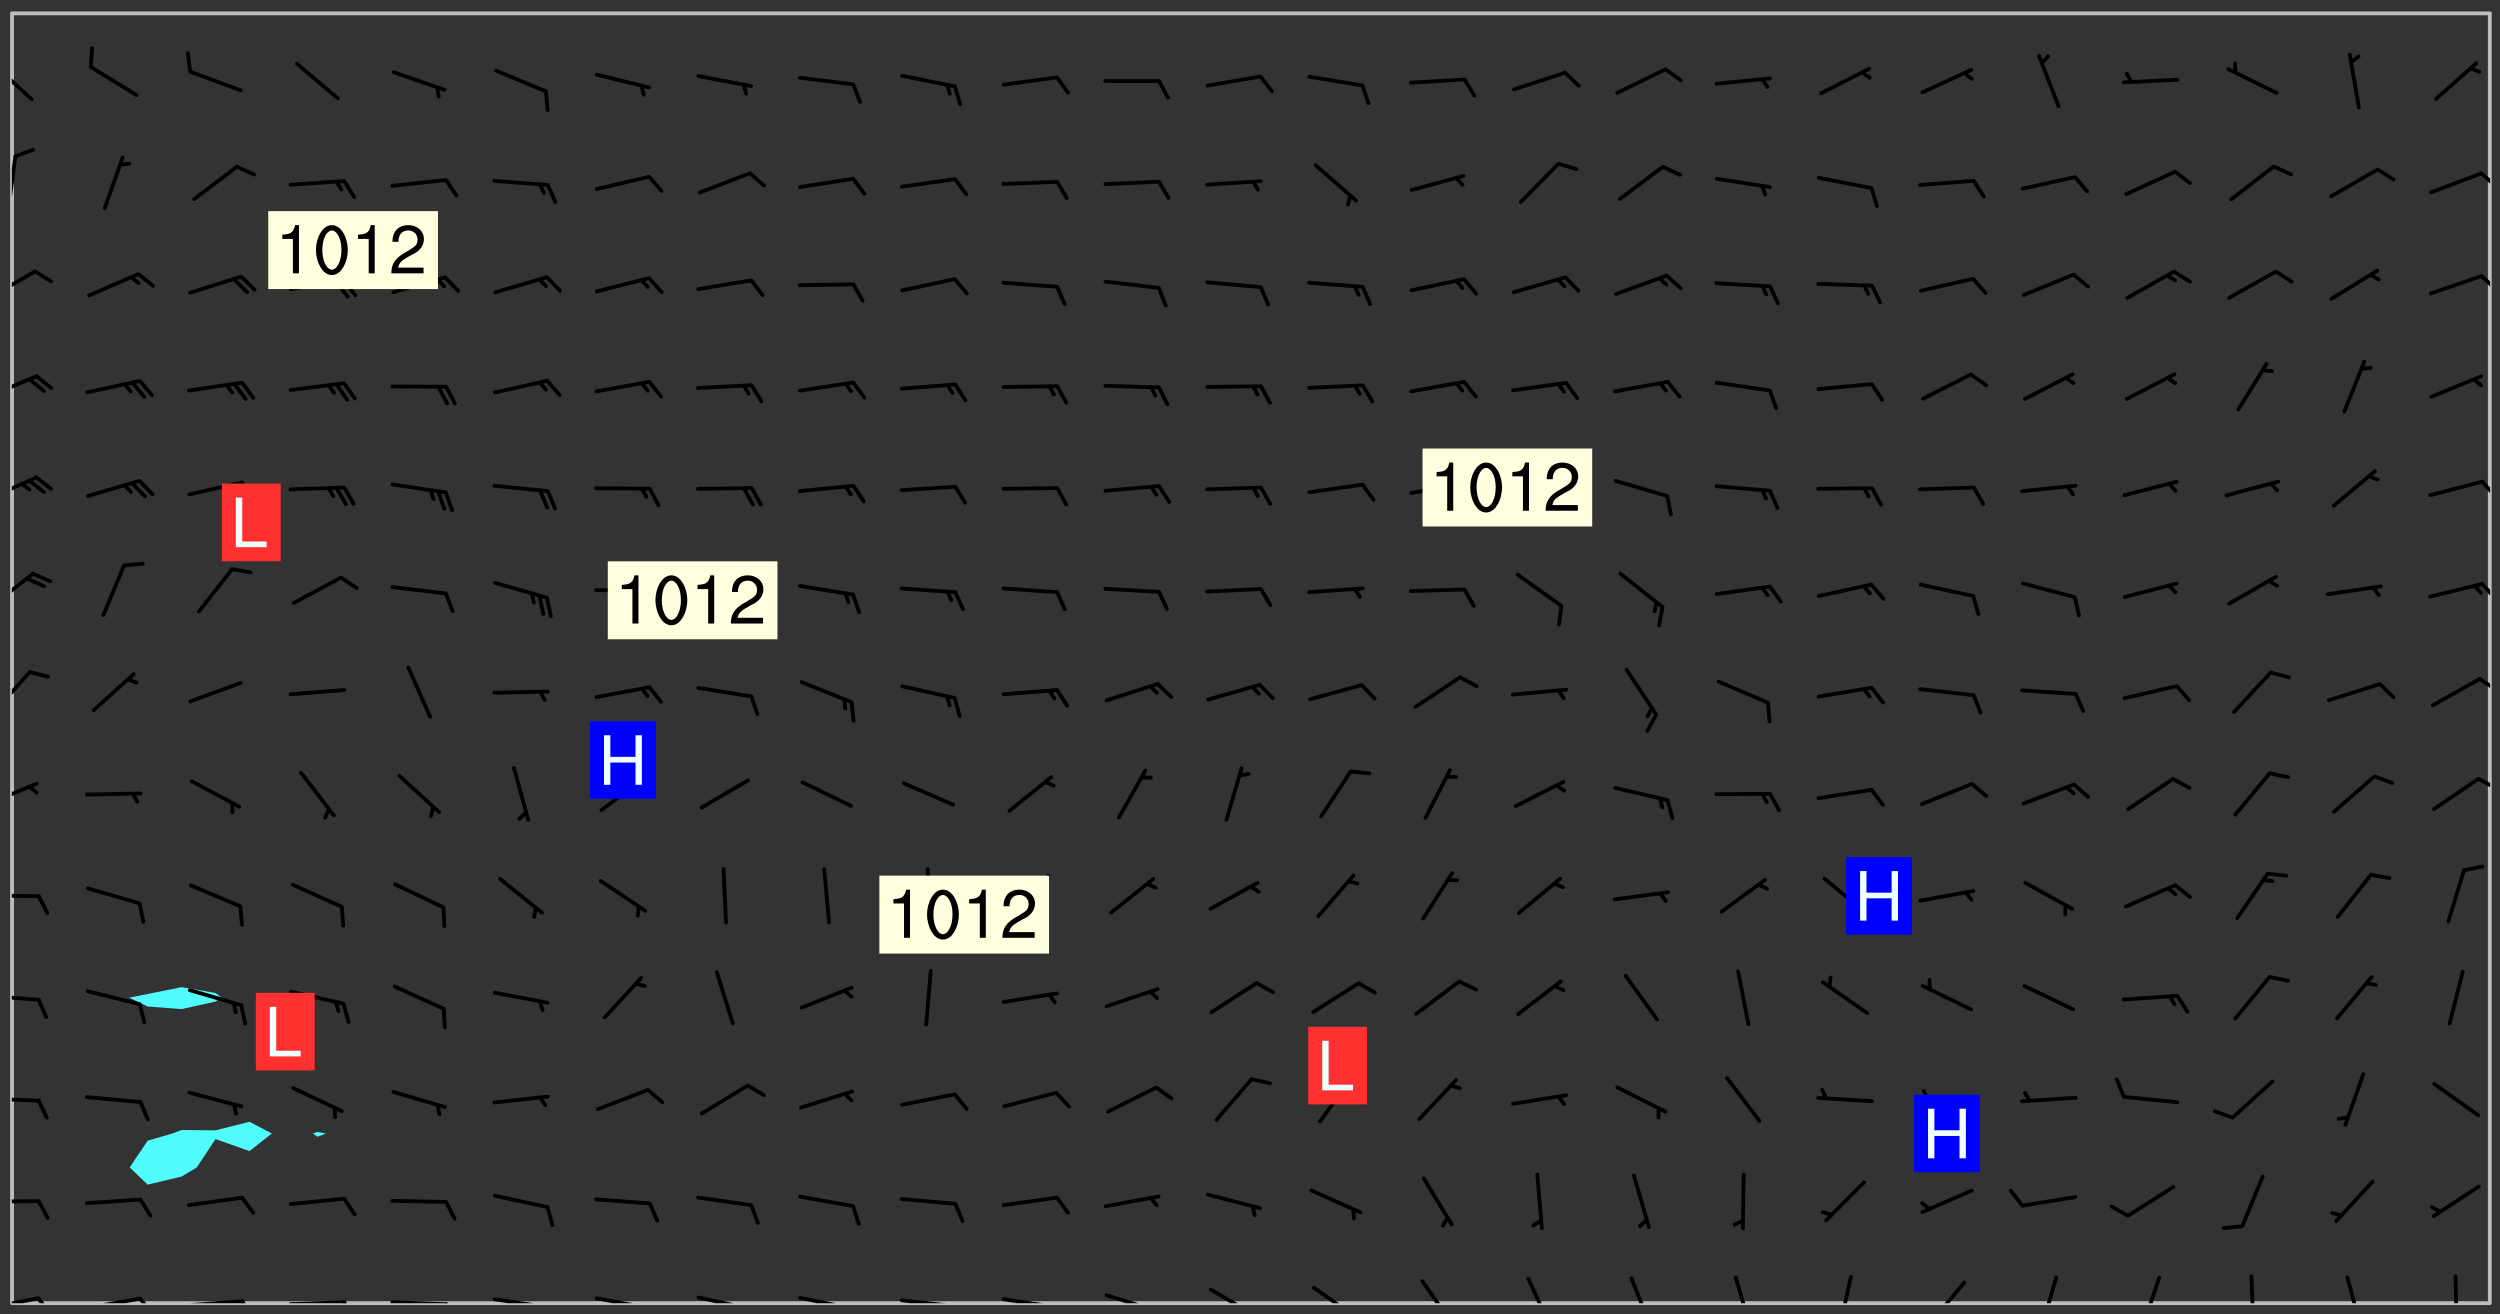 <svg xmlns="http://www.w3.org/2000/svg" role="img" xmlns:xlink="http://www.w3.org/1999/xlink" viewBox="142.45 309.95 326.84 171.84"><rect x="142.45" y="309.95" width="326.84" height="171.84" fill="#333333" stroke="none"/><defs><clipPath id="clip2"><path d="M 144 311.672 L 145 311.672 L 145 480.328 L 144 480.328 Z M 144 311.672"/></clipPath><clipPath id="clip3"><path d="M 144 311.672 L 468 311.672 L 468 480.328 L 144 480.328 Z M 144 311.672"/></clipPath><clipPath id="clip4"><path d="M 467 311.672 L 468 311.672 L 468 480.328 L 467 480.328 Z M 467 311.672"/></clipPath><clipPath id="clip5"><path d="M 144 479 L 148 479 L 148 480.328 L 144 480.328 Z M 144 479"/></clipPath><clipPath id="clip6"><path d="M 147 479 L 150 479 L 150 480.328 L 147 480.328 Z M 147 479"/></clipPath><clipPath id="clip7"><path d="M 153 479 L 162 479 L 162 480.328 L 153 480.328 Z M 153 479"/></clipPath><clipPath id="clip8"><path d="M 160 479 L 163 479 L 163 480.328 L 160 480.328 Z M 160 479"/></clipPath><clipPath id="clip9"><path d="M 166 479 L 175 479 L 175 480.328 L 166 480.328 Z M 166 479"/></clipPath><clipPath id="clip10"><path d="M 173 479 L 176 479 L 176 480.328 L 173 480.328 Z M 173 479"/></clipPath><clipPath id="clip11"><path d="M 180 479 L 188 479 L 188 480.328 L 180 480.328 Z M 180 479"/></clipPath><clipPath id="clip12"><path d="M 187 479 L 189 479 L 189 480.328 L 187 480.328 Z M 187 479"/></clipPath><clipPath id="clip13"><path d="M 193 479 L 202 479 L 202 480.328 L 193 480.328 Z M 193 479"/></clipPath><clipPath id="clip14"><path d="M 200 480 L 203 480 L 203 480.328 L 200 480.328 Z M 200 480"/></clipPath><clipPath id="clip15"><path d="M 206 479 L 215 479 L 215 480.328 L 206 480.328 Z M 206 479"/></clipPath><clipPath id="clip16"><path d="M 213 480 L 216 480 L 216 480.328 L 213 480.328 Z M 213 480"/></clipPath><clipPath id="clip17"><path d="M 220 479 L 228 479 L 228 480.328 L 220 480.328 Z M 220 479"/></clipPath><clipPath id="clip18"><path d="M 227 480 L 229 480 L 229 480.328 L 227 480.328 Z M 227 480"/></clipPath><clipPath id="clip19"><path d="M 233 479 L 241 479 L 241 480.328 L 233 480.328 Z M 233 479"/></clipPath><clipPath id="clip20"><path d="M 240 480 L 242 480 L 242 480.328 L 240 480.328 Z M 240 480"/></clipPath><clipPath id="clip21"><path d="M 246 479 L 255 479 L 255 480.328 L 246 480.328 Z M 246 479"/></clipPath><clipPath id="clip22"><path d="M 253 480 L 255 480 L 255 480.328 L 253 480.328 Z M 253 480"/></clipPath><clipPath id="clip23"><path d="M 260 479 L 268 479 L 268 480.328 L 260 480.328 Z M 260 479"/></clipPath><clipPath id="clip24"><path d="M 267 480 L 269 480 L 269 480.328 L 267 480.328 Z M 267 480"/></clipPath><clipPath id="clip25"><path d="M 273 479 L 281 479 L 281 480.328 L 273 480.328 Z M 273 479"/></clipPath><clipPath id="clip26"><path d="M 280 480 L 282 480 L 282 480.328 L 280 480.328 Z M 280 480"/></clipPath><clipPath id="clip27"><path d="M 286 479 L 295 479 L 295 480.328 L 286 480.328 Z M 286 479"/></clipPath><clipPath id="clip28"><path d="M 292 480 L 294 480 L 294 480.328 L 292 480.328 Z M 292 480"/></clipPath><clipPath id="clip29"><path d="M 300 478 L 308 478 L 308 480.328 L 300 480.328 Z M 300 478"/></clipPath><clipPath id="clip30"><path d="M 313 478 L 321 478 L 321 480.328 L 313 480.328 Z M 313 478"/></clipPath><clipPath id="clip31"><path d="M 328 477 L 333 477 L 333 480.328 L 328 480.328 Z M 328 477"/></clipPath><clipPath id="clip32"><path d="M 342 476 L 346 476 L 346 480.328 L 342 480.328 Z M 342 476"/></clipPath><clipPath id="clip33"><path d="M 355 476 L 359 476 L 359 480.328 L 355 480.328 Z M 355 476"/></clipPath><clipPath id="clip34"><path d="M 369 476 L 372 476 L 372 480.328 L 369 480.328 Z M 369 476"/></clipPath><clipPath id="clip35"><path d="M 382 476 L 385 476 L 385 480.328 L 382 480.328 Z M 382 476"/></clipPath><clipPath id="clip36"><path d="M 394 477 L 400 477 L 400 480.328 L 394 480.328 Z M 394 477"/></clipPath><clipPath id="clip37"><path d="M 409 476 L 412 476 L 412 480.328 L 409 480.328 Z M 409 476"/></clipPath><clipPath id="clip38"><path d="M 422 476 L 425 476 L 425 480.328 L 422 480.328 Z M 422 476"/></clipPath><clipPath id="clip39"><path d="M 436 476 L 438 476 L 438 480.328 L 436 480.328 Z M 436 476"/></clipPath><clipPath id="clip40"><path d="M 449 476 L 452 476 L 452 480.328 L 449 480.328 Z M 449 476"/></clipPath><clipPath id="clip41"><path d="M 463 476 L 464 476 L 464 480.328 L 463 480.328 Z M 463 476"/></clipPath><clipPath id="clip42"><path d="M 144 466 L 148 466 L 148 468 L 144 468 Z M 144 466"/></clipPath><clipPath id="clip43"><path d="M 144 453 L 148 453 L 148 455 L 144 455 Z M 144 453"/></clipPath><clipPath id="clip44"><path d="M 144 439 L 148 439 L 148 441 L 144 441 Z M 144 439"/></clipPath><clipPath id="clip45"><path d="M 144 426 L 148 426 L 148 428 L 144 428 Z M 144 426"/></clipPath><clipPath id="clip46"><path d="M 144 412 L 148 412 L 148 416 L 144 416 Z M 144 412"/></clipPath><clipPath id="clip47"><path d="M 466 411 L 468 411 L 468 414 L 466 414 Z M 466 411"/></clipPath><clipPath id="clip48"><path d="M 144 397 L 147 397 L 147 404 L 144 404 Z M 144 397"/></clipPath><clipPath id="clip49"><path d="M 466 398 L 468 398 L 468 401 L 466 401 Z M 466 398"/></clipPath><clipPath id="clip50"><path d="M 144 384 L 148 384 L 148 390 L 144 390 Z M 144 384"/></clipPath><clipPath id="clip51"><path d="M 466 386 L 468 386 L 468 389 L 466 389 Z M 466 386"/></clipPath><clipPath id="clip52"><path d="M 144 372 L 148 372 L 148 376 L 144 376 Z M 144 372"/></clipPath><clipPath id="clip53"><path d="M 466 372 L 468 372 L 468 375 L 466 375 Z M 466 372"/></clipPath><clipPath id="clip54"><path d="M 144 358 L 148 358 L 148 363 L 144 363 Z M 144 358"/></clipPath><clipPath id="clip55"><path d="M 144 345 L 148 345 L 148 350 L 144 350 Z M 144 345"/></clipPath><clipPath id="clip56"><path d="M 466 345 L 468 345 L 468 348 L 466 348 Z M 466 345"/></clipPath><clipPath id="clip57"><path d="M 144 330 L 145 330 L 145 338 L 144 338 Z M 144 330"/></clipPath><clipPath id="clip58"><path d="M 466 332 L 468 332 L 468 335 L 466 335 Z M 466 332"/></clipPath><clipPath id="clip59"><path d="M 144 317 L 147 317 L 147 324 L 144 324 Z M 144 317"/></clipPath><g id="surface461" clip-path="url(#clip1)"><path fill="#fff" fill-opacity="0" fill-rule="evenodd" d="M 0 0 L 1000 0 L 1000 1000 L 0 1000 Z M 0 0"/><path fill="#d3d3d3" fill-opacity="0" fill-rule="evenodd" d="M162.152 355.867L161.918 356.16 161.977 356.395 162.094 356.566 162.27 356.801 162.562 357.148 162.676 357.207 162.793 357.035 162.852 356.801 163.027 356.625 163.492 356.449 164.191 356.449 164.426 356.742 164.715 357.559 164.773 357.734 164.949 357.965 165.301 358.199 166 358.898 166.172 359.074 166.406 359.422 166.641 359.832 166.93 360.414 167.34 360.879 167.57 361.113 167.805 361.289 167.922 361.52 168.098 361.812 168.27 362.977 168.27 363.211 168.328 363.5 168.387 363.617 168.504 363.734 168.852 364.145 168.969 364.316 169.145 364.492 169.32 364.727 169.438 364.898 169.609 365.25 169.668 365.484 169.902 365.891 170.137 365.832 169.961 366.008 169.902 366.938 169.32 366.938 169.086 366.824 168.738 366.938 168.621 367.055 168.562 367.348 168.504 367.523 168.387 367.695 167.922 367.988 167.863 368.223 167.805 368.336 167.805 368.98 167.863 369.152 167.863 369.562 167.922 369.621 167.922 370.027 167.98 370.434 168.098 370.609 168.156 370.668 168.387 371.309 168.328 371.602 168.328 372.301 168.27 372.883 168.27 373.117 168.211 373.348 168.156 373.699 168.156 375.621 168.211 375.738 168.637 375.738 168.27 375.855 168.246 376.207 169.137 377.375 170.879 377.914 172.219 378.273 172.219 378.812 172.309 379.621 172.844 380.336 174.363 380.605 175.254 380.52 175.344 381.684 175.879 381.863 177.039 381.684 179.094 380.699 180.254 380.336 182.133 380.16 183.828 379.98 183.648 380.699 182.133 380.785 180.883 380.875 180.078 381.145 179.004 381.953 179.273 382.672 179.809 383.57 179.629 384.195 179.363 385.004 179.629 386.082 180.254 386.98 181.059 387.16 182.309 386.98 182.043 387.703 182.141 388.207 182.195 388.5 182.195 388.672 182.254 388.965 182.254 389.371 182.43 389.488 182.781 389.605 183.188 389.605 183.48 389.43 183.594 389.312 183.652 389.195 183.77 388.965 183.828 388.789 184.18 388.324 184.41 388.148 184.586 388.09 184.762 388.148 184.82 388.324 184.938 389.312 184.992 389.781 185.051 389.953 185.168 390.188 185.344 390.246 186.16 390.305 186.449 390.305 186.566 390.539 186.625 390.945 186.684 391.297 186.684 392.402 186.801 392.695 186.918 393.043 187.207 393.742 187.383 394.094 187.965 394.848 188.316 395.023 188.488 395.082 188.957 395.316 189.598 395.781 189.945 396.016 190.238 396.191 190.531 396.246 190.762 396.309 191.578 396.656 191.871 396.832 191.984 397.004 192.336 397.355 192.453 397.531 192.977 398.172 192.977 398.461 193.035 398.812 193.035 399.16 193.094 399.512 193.152 399.801 193.27 399.859 193.441 399.918 193.617 399.918 194.199 400.152 194.375 400.27 194.551 400.559 194.727 400.793 194.84 401.027 195.133 401.258 195.25 401.375 195.25 401.785 195.309 401.84 195.598 402.074 195.832 402.191 195.891 402.309 196.008 402.48 196.066 402.598 196.297 402.832 196.355 403.008 196.59 403.066 196.707 403.125 196.59 403.238 196.531 403.355 196.531 403.473 196.414 403.766 196.297 404.055 196.297 404.637 196.473 404.754 196.59 404.812 196.648 404.93 196.766 405.047 196.879 405.105 197.055 405.453 197.113 405.805 197.172 406.211 197.172 406.387 197.113 406.562 196.996 407.262 196.996 407.434 197.113 407.609 197.406 407.902 197.812 407.902 197.988 408.02 198.105 408.191 198.223 408.484 198.223 408.719 197.695 408.719 197.465 408.484 197.23 408.484 197.055 408.543 196.996 409.242 197.055 409.59 197.172 409.766 197.348 410.176 197.465 410.406 197.754 410.875 197.93 410.93 198.453 410.93 198.688 410.988 199.445 411.629 199.504 411.922 199.504 412.156 199.562 412.215 199.793 412.562 199.793 412.914 199.676 413.086 199.676 413.379 199.969 413.668 200.262 413.844 200.434 413.902 200.727 414.078 201.02 414.195 201.602 414.602 201.891 414.836 202.184 415.012 202.402 415.172 202.418 415.184 202.648 415.359 203.289 415.883 203.465 416.117 203.582 416.293 203.758 416.469 203.871 416.641 203.871 417.281 203.988 417.457 204.457 417.574 205.039 417.691 205.273 417.75 205.504 417.863 205.797 417.98 205.91 418.039 206.496 418.391 206.785 418.562 206.961 418.625 207.137 418.68 207.312 418.738 208.012 419.09 208.301 419.266 208.535 419.32 208.824 419.496 209.059 419.613 209.699 420.02 209.992 420.137 210.164 420.195 210.398 420.254 210.809 420.312 211.039 420.371 211.273 420.488 211.332 420.66 210.922 420.836 211.391 420.895 211.449 421.188 211.562 421.422 211.738 421.477 211.973 421.535 212.148 421.594 212.555 421.711 213.195 421.945 213.312 422.117 213.371 422.352 213.371 422.527 213.312 422.645 213.254 423.051 213.488 423.285 213.605 423.344 213.953 423.461 214.594 423.691 214.77 423.809 215.059 423.926 215.234 424.102 215.469 424.566 216.051 425.672 216.227 425.848 216.574 426.023 216.75 426.141 217.102 426.258 218.148 426.781 218.383 426.84 218.848 426.953 219.141 427.012 219.605 427.188 220.363 427.77 220.598 428.004 220.945 428.469 221.121 428.645 221.41 428.879 222.227 429.578 222.52 429.754 222.809 430.043 223.102 430.219 223.395 430.508 224.09 431.148 224.266 431.324 224.559 431.559 224.848 431.793 225.316 432.082 225.957 432.664 226.305 432.898 226.539 433.191 226.887 433.539 227.238 434.004 228.172 434.996 228.52 435.402 228.637 435.578 228.871 435.637 228.984 435.754 229.629 435.93 229.859 436.043 230.094 436.102 230.387 436.277 230.617 436.395 231.551 437.094 231.957 437.5 232.191 437.676 232.598 437.852 232.832 437.969 233.648 438.316 233.996 438.551 234.23 438.668 234.523 438.957 234.754 439.074 235.512 439.426 235.863 439.598 236.094 439.656 236.387 439.773 236.621 439.832 237.492 440.008 238.309 440.008 238.777 440.238 238.949 440.297 239.824 440.996 240.289 441.113 240.582 441.172 240.758 441.23 240.988 441.289 241.457 441.348 241.805 441.406 242.156 441.465 242.562 441.523 242.855 441.523 243.027 441.582 243.027 441.812 243.203 441.988 243.496 441.988 243.844 442.047 244.195 442.105 244.895 442.223 245.535 442.223 246 441.988 246.293 441.812 246.465 441.695 246.875 441.523 247.164 441.348 248.098 440.883 248.566 440.59 249.09 440.297 249.555 440.125 250.02 439.949 251.07 439.484 251.359 439.367 251.77 439.25 252.059 439.133 252.586 438.957 254.102 438.258 254.684 437.91 254.973 437.852 255.266 437.793 255.613 437.676 256.488 437.445 256.84 437.328 256.953 437.328 257.188 437.27 258.062 437.035 258.297 436.977 259.109 436.977 259.461 436.918 260.277 436.801 260.449 436.742 260.801 436.688 261.094 436.629 261.324 436.57 262.141 436.395 262.316 436.336 262.664 436.336 262.898 436.277 263.363 436.16 264.121 435.988 264.355 435.93 264.703 435.93 265.113 435.812 265.402 435.754 266.688 435.695 266.977 435.695 267.387 435.637 267.617 435.578 267.793 435.578 268.668 435.461 269.074 435.461 269.484 435.344 269.832 435.344 270.184 435.23 271.055 435.172 272.805 435.172 273.852 435.461 274.262 435.578 274.551 435.695 274.902 435.812 275.191 435.93 276.242 436.102 276.531 436.16 276.824 436.16 277.117 436.219 277.289 436.277 277.699 436.336 277.871 436.395 277.988 436.453 278.105 436.453 278.223 436.512 278.574 436.57 278.688 436.57 279.098 436.637 281.02 437.031 282.945 437.426 284.465 437.875 286.16 438.594 288.305 439.398 289.91 438.68 291.34 437.875 292.5 436.797 293.75 436.348 296.785 435.629 298.66 435.27 300.805 433.922 303.039 432.668 305.539 431.41 307.234 430.961 309.02 430.781 310.18 430.512 310.805 431.051 312.145 430.781 312.859 429.793 313.844 428.449 314.289 428.27 315.094 427.91 316.969 427.371 318.754 426.922 320.004 426.652 321.164 426.562 322.863 426.473 324.824 426.203 326.074 426.113 326.613 426.113 327.238 426.023 328.129 426.023 330.273 425.844 332.684 425.664 335.273 425.574 336.969 425.754 338.578 425.844 340.008 426.203 341.168 426.922 343.043 427.91 344.203 429.438 344.469 430.152 345.098 430.242 345.453 431.141 345.988 431.68 346.523 433.207 347.598 433.566 348.133 433.566 347.328 434.102 347.418 435.809 348.133 438.504 349.023 439.309 349.918 440.297 350.633 441.555 352.418 442.094 353.938 441.914 354.293 443.258 355.902 442.453 356.883 441.914 357.152 442.184 357.469 441.969 357.688 441.824 358.488 442.273 358.938 441.914 359.293 441.914 359.828 441.645 360.367 440.926 360.902 440.656 361.527 439.668 362.688 440.117 363.527 440.488 364.922 441.105 366.617 440.926 368.223 440.926 370.008 441.016 370.188 439.309 370.723 437.965 371.527 438.234 372.02 439.082 372.422 439.488 372.332 440.027 372.332 440.387 373.047 440.836 373.758 440.566 375.188 440.566 375.547 441.555 375.992 442.812 376.707 444.156 377.957 444.785 379.652 445.414 380.367 445.234 380.547 444.695 381.527 444.605 381.977 444.965 382.062 446.223 381.797 446.852 381.262 447.031 381.262 447.57 381.977 448.555 382.242 449.094 383.227 450.082 384.027 451.16 383.762 451.52 383.672 452.418 383.047 454.75 382.691 456.816 382.602 458.609 382.422 459.328 382.332 459.867 382.332 461.305 381.352 463.188 380.992 464.895 380.457 465.793 379.652 466.961 379.387 467.5 381.441 468.754 381.527 469.113 381.172 469.652 381.082 469.473 381.082 470.281 381.172 471.719 380.727 472.434 379.652 472.527 379.387 473.242 379.922 474.141 380.727 474.859 381.887 475.668 383.227 475.938 383.672 476.297 383.316 476.746 381.527 476.656 380.277 476.207 379.562 475.488 378.938 475.398 378.762 478.988 378.574 480.297 467.934 480.297 467.934 311.703 412.664 311.703 412.664 360.785 413.426 360.91 416.715 361.453 418.738 364.289 418.738 367.043 421.09 367.375 423.438 367.707 427.488 367.707 426.109 371.867 424.086 372.574 422.062 373.277 421.52 373.621 418.926 375.238 418.738 375.355 416.715 373.277 415.984 370.535 413.312 368.457 411.938 364.957 411.871 364.875 409.914 362.203 412.664 360.785 412.664 311.703 294.422 311.703 294.422 403.117 294.539 403.148 294.672 403.16 294.746 403.234 294.852 403.281 294.941 403.34 295.027 403.398 295.117 403.457 295.414 403.754 295.473 403.844 295.504 403.961 295.531 404.078 295.547 404.215 295.516 404.332 295.457 404.422 295.398 404.508 295.355 404.613 295.309 404.715 295.281 404.836 295.281 404.98 295.457 405.25 295.605 405.398 295.68 405.484 295.754 405.559 295.797 405.664 295.859 405.754 295.918 405.84 295.961 405.945 296.02 406.035 296.066 406.137 296.109 406.242 296.168 406.328 296.285 406.508 296.359 406.582 296.422 406.668 296.48 406.758 296.523 406.863 296.582 406.953 296.641 407.039 296.703 407.129 296.762 407.219 296.805 407.32 296.922 407.5 296.996 407.574 297.055 407.66 297.129 407.734 297.219 407.793 297.324 407.84 297.473 407.84 297.605 407.824 297.738 407.84 297.84 407.793 297.914 407.719 297.961 407.617 297.945 407.484 297.945 407.336 297.898 407.23 297.871 407.113 297.824 407.012 297.797 406.891 297.754 406.789 297.691 406.699 297.648 406.598 297.605 406.492 297.574 406.375 297.559 406.242 297.547 406.105 297.633 406.047 297.691 405.961 297.812 405.93 297.855 406.035 297.871 406.168 297.871 406.285 297.93 406.387 297.988 406.477 298.078 406.535 298.227 406.684 298.285 406.773 298.328 406.879 298.316 406.98 298.402 407.039 298.508 407.086 298.594 407.145 298.684 407.203 298.758 407.277 298.641 407.305 298.535 407.352 298.449 407.41 298.375 407.484 298.316 407.574 298.254 407.66 298.227 407.781 298.18 407.883 298.137 407.988 298.105 408.105 298.094 408.238 298.078 408.371 298.078 408.52 298.105 408.637 298.152 408.742 298.195 408.844 298.254 408.934 298.328 409.008 298.418 409.066 298.492 409.141 298.582 409.199 298.641 409.289 298.684 409.395 298.73 409.496 298.848 409.527 298.98 409.543 299.129 409.543 299.246 409.512 299.352 409.555 299.395 409.66 299.441 409.762 299.469 409.883 299.5 410 299.527 410.117 299.559 410.238 299.586 410.355 299.691 410.398 299.793 410.445 299.926 410.43 300.074 410.578 300.137 410.664 300.211 410.738 300.281 410.812 300.371 410.875 300.477 410.918 300.578 410.961 300.695 410.992 300.832 411.008 300.949 410.977 301.023 410.902 301.051 410.785 301.039 410.652 301.008 410.531 300.98 410.414 301.023 410.309 301.141 410.309 301.23 410.371 301.348 410.398 301.496 410.398 301.629 410.414 301.777 410.414 301.91 410.43 302.043 410.414 302.191 410.414 302.324 410.398 302.457 410.387 302.594 410.398 302.711 410.371 302.844 410.355 303.035 410.297 302.977 410.473 302.961 410.605 302.934 410.727 302.918 410.859 302.859 410.945 302.727 410.961 302.621 411.008 302.516 411.051 302.398 411.082 302.281 411.109 302.016 411.141 301.867 411.141 301.734 411.156 301.66 411.23 301.719 411.316 301.867 411.465 301.984 411.645 302.059 411.715 302.148 411.777 302.238 411.836 302.324 411.895 302.414 411.953 302.516 411.996 302.621 412.059 302.727 412.102 302.812 412.16 302.918 412.207 303.02 412.25 303.199 412.367 303.258 412.457 303.215 412.559 303.168 412.664 303.184 412.797 303.406 413.02 303.465 413.109 303.508 413.211 303.539 413.332 303.582 413.434 303.598 413.566 303.629 413.684 303.641 413.82 303.672 413.938 303.82 414.086 303.922 414.129 304.027 414.172 304.145 414.203 304.277 414.219 304.414 414.234 304.531 414.234 304.648 414.203 304.738 414.145 304.781 414.039 304.828 413.938 304.871 413.832 304.902 413.715 304.914 413.582 304.914 413.434 304.902 413.301 304.887 413.168 304.855 413.051 304.812 412.945 304.766 412.84 304.723 412.738 304.68 412.633 304.664 412.5 304.68 412.367 304.707 412.25 304.738 412.133 304.766 412.012 304.812 411.91 304.902 411.852 304.988 411.789 305.062 411.715 305.152 411.656 305.375 411.434 305.434 411.348 305.508 411.273 305.625 411.094 305.684 411.008 305.684 410.859 305.609 410.785 305.508 410.738 305.402 410.695 305.301 410.652 305.242 410.562 305.195 410.457 305.168 410.34 305.258 410.281 305.375 410.25 305.477 410.207 305.656 410.09 305.805 409.941 305.816 409.809 305.805 409.703 305.715 409.645 305.582 409.66 305.434 409.66 305.301 409.676 305.168 409.66 305.047 409.629 304.961 409.57 304.887 409.496 304.828 409.406 304.766 409.32 304.648 409.141 304.59 409.055 304.621 408.934 304.707 408.875 304.828 408.844 304.887 408.758 304.887 408.637 304.855 408.52 304.797 408.43 304.738 408.344 304.691 408.238 304.664 408.121 304.648 407.988 304.707 407.898 304.781 407.824 304.871 407.766 304.988 407.586 305.062 407.512 305.121 407.426 305.27 407.277 305.391 407.246 305.523 407.23 305.656 407.246 305.73 407.32 305.773 407.426 305.789 407.559 305.758 407.676 305.641 407.707 305.508 407.719 305.359 407.867 305.316 407.973 305.27 408.074 305.242 408.195 305.211 408.312 305.211 408.461 305.242 408.578 305.285 408.684 305.344 408.773 305.418 408.844 305.492 408.918 305.609 408.949 305.73 408.977 305.848 408.949 305.98 408.934 306.098 408.934 306.188 408.992 306.262 409.066 306.309 409.172 306.367 409.258 306.469 409.305 306.602 409.32 306.707 409.363 306.793 409.422 306.781 409.527 306.707 409.602 306.527 409.719 306.469 409.809 306.379 409.867 306.309 409.941 306.234 410.016 306.172 410.105 306.145 410.223 306.129 410.355 306.145 410.488 306.129 410.621 306.129 410.77 306.145 410.902 306.172 411.02 306.203 411.141 306.277 411.215 306.367 411.273 306.453 411.332 306.543 411.391 306.66 411.422 306.66 411.508 306.559 411.555 306.469 411.613 306.203 411.645 306.086 411.672 305.938 411.672 305.832 411.715 305.73 411.762 305.672 411.852 305.609 412.086 305.598 412.219 305.566 412.34 305.551 412.473 305.551 412.766 305.539 412.898 305.551 413.035 305.566 413.168 305.699 413.184 305.832 413.195 305.953 413.227 306.039 413.285 306.113 413.359 306.16 413.465 306.203 413.566 306.219 413.699 306.219 414.145 306.203 414.277 306.203 414.723 306.234 414.988 306.262 415.105 306.277 415.238 306.309 415.355 306.395 415.566 306.426 415.832 306.426 415.98 306.395 416.098 306.367 416.215 306.336 416.336 306.309 416.453 306.277 416.57 306.246 416.691 306.234 416.824 306.219 416.957 306.309 417.016 306.426 416.984 306.527 417 306.574 417.105 306.543 417.371 306.543 417.812 306.5 417.918 306.453 418.023 306.41 418.125 306.367 418.23 306.309 418.316 306.277 418.438 306.234 418.555 306.203 418.672 306.188 418.805 306.203 418.938 306.262 419.027 306.367 419.074 306.453 419.133 306.512 419.219 306.5 419.355 306.469 419.473 306.426 419.574 306.426 420.02 306.41 420.152 306.41 420.301 306.379 420.418 306.336 420.523 306.309 420.641 306.262 420.746 306.219 420.848 306.188 420.969 306.16 421.086 306.129 421.219 306.098 421.336 306.07 421.453 306.027 421.559 305.996 421.676 305.965 421.797 305.953 421.93 305.938 422.062 305.938 422.359 305.965 422.477 305.965 422.625 306.012 423.023 306.039 423.141 306.098 423.23 306.219 423.262 306.367 423.262 306.5 423.246 306.559 423.336 306.559 423.453 306.5 423.543 306.41 423.602 306.309 423.645 306.203 423.691 306.113 423.75 306.027 423.809 305.891 423.824 305.773 423.793 305.641 423.777 305.539 423.824 305.477 423.91 305.465 424.047 305.449 424.18 305.418 424.297 305.391 424.414 305.375 424.547 305.344 424.668 305.344 424.965 305.359 425.098 305.391 425.215 305.391 425.363 305.402 425.496 305.402 425.645 305.375 425.762 305.328 425.863 305.301 425.984 305.27 426.102 305.211 426.191 305.137 426.266 305.035 426.309 304.93 426.355 304.812 426.383 304.691 426.414 304.59 426.367 304.648 426.281 304.754 426.234 304.781 426.117 304.812 426 304.84 425.879 304.871 425.762 304.871 425.613 304.887 425.48 304.855 425.363 304.812 425.258 304.707 425.273 304.633 425.348 304.531 425.391 304.441 425.453 304.367 425.527 304.324 425.629 304.309 425.762 304.277 425.879 304.25 426 304.219 426.117 304.191 426.234 304.16 426.355 304.133 426.473 304.102 426.59 304.059 426.695 303.969 426.754 303.879 426.754 303.762 426.723 303.73 426.637 303.746 426.5 303.715 426.383 303.715 426.234 303.703 426.102 303.703 425.953 303.641 425.719 303.613 425.598 303.57 425.496 303.523 425.391 303.465 425.305 303.406 425.215 303.363 425.109 303.301 425.023 303.152 424.875 303.082 424.801 302.977 424.754 302.871 424.711 302.77 424.668 302.473 424.371 302.383 424.297 302.297 424.238 302.191 424.195 302.102 424.133 302.016 424.074 301.91 424.031 301.82 423.973 301.734 423.91 301.66 423.84 301.555 423.793 301.469 423.734 301.363 423.691 301.273 423.629 301.172 423.586 301.066 423.543 300.98 423.484 300.875 423.438 300.77 423.395 300.668 423.348 300.578 423.289 300.477 423.246 300.371 423.203 300.281 423.141 300.164 423.113 300.031 423.098 299.898 423.113 299.75 423.113 299.617 423.129 299.5 423.098 299.41 423.039 299.336 422.965 299.246 422.906 299.145 422.859 298.996 422.859 298.875 422.832 298.773 422.789 298.699 422.715 298.582 422.535 298.492 422.477 298.391 422.434 298.301 422.371 298.195 422.328 298.105 422.27 298.02 422.211 297.914 422.164 297.855 422.078 297.797 421.988 297.754 421.883 297.707 421.781 297.633 421.707 297.547 421.648 297.473 421.574 297.383 421.516 297.16 421.293 297.117 421.188 297.086 420.922 297.191 420.879 297.336 420.879 297.441 420.922 297.516 420.996 297.605 421.055 297.691 421.113 297.797 421.16 297.887 421.219 298.035 421.367 298.105 421.441 298.254 421.59 298.316 421.676 298.391 421.75 298.477 421.809 298.551 421.883 298.641 421.945 298.73 422.004 298.816 422.062 299.086 422.238 299.188 422.285 299.293 422.328 299.395 422.371 299.441 422.297 299.5 422.211 299.574 422.137 299.645 422.062 299.75 422.105 299.824 422.18 299.883 422.27 299.926 422.371 299.973 422.477 300.016 422.582 300.137 422.609 300.254 422.582 300.328 422.492 300.371 422.387 300.43 422.297 300.504 422.223 300.609 422.18 300.727 422.152 300.859 422.164 300.949 422.223 301.098 422.371 301.156 422.461 301.199 422.566 301.246 422.668 301.289 422.773 301.332 422.875 301.438 422.922 301.543 422.965 301.676 422.98 301.762 422.922 301.82 422.832 301.895 422.758 302 422.715 302.117 422.742 302.223 422.789 302.324 422.832 302.43 422.875 302.531 422.922 302.711 423.039 302.711 423.156 302.695 423.289 302.711 423.422 302.727 423.559 302.785 423.645 302.887 423.691 303.008 423.719 303.125 423.75 303.273 423.75 303.391 423.719 303.449 423.629 303.629 423.512 303.688 423.422 303.762 423.348 303.82 423.262 303.938 423.082 304.117 422.965 304.234 422.996 304.324 423.055 304.367 423.129 304.352 423.262 304.352 423.379 304.441 423.438 304.59 423.438 304.723 423.422 304.855 423.41 305.121 423.379 305.227 423.336 305.344 423.305 305.465 423.277 305.539 423.203 305.609 423.129 305.672 423.039 305.656 422.934 305.609 422.832 305.508 422.789 305.402 422.773 305.285 422.801 305.02 422.832 304.871 422.832 304.797 422.758 304.707 422.699 304.59 422.668 304.473 422.641 304.34 422.625 304.191 422.625 304.059 422.641 303.762 422.641 303.656 422.594 303.508 422.445 303.465 422.344 303.406 422.254 303.629 422.031 303.715 421.973 303.82 421.93 303.938 421.898 304.07 421.883 304.203 421.898 304.34 421.914 304.441 421.957 304.574 421.945 304.664 421.883 304.766 421.84 304.828 421.75 304.781 421.648 304.691 421.59 304.574 421.559 304.473 421.516 304.414 421.426 304.352 421.336 304.352 421.219 304.367 421.086 304.473 421.039 304.547 420.969 304.547 420.848 304.457 420.789 304.426 420.672 304.516 420.613 304.59 420.539 304.633 420.434 304.691 420.344 304.738 420.242 304.754 420.109 304.754 419.961 304.707 419.855 304.664 419.754 304.574 419.695 304.441 419.68 304.34 419.637 304.203 419.621 304.086 419.59 303.641 419.59 303.508 419.574 303.375 419.562 303.242 419.547 303.125 419.516 302.977 419.516 302.844 419.5 302.711 419.488 302.445 419.457 302.324 419.414 302.238 419.355 302.164 419.281 302.164 419.133 302.176 419 302.281 418.953 302.383 418.91 302.516 418.895 302.668 418.895 302.801 418.879 303.094 418.879 303.215 418.91 303.316 418.953 303.406 419.012 303.641 419.074 303.762 419.027 303.852 418.969 303.953 418.926 304.086 418.91 304.191 418.953 304.293 419 304.426 419.012 304.547 418.984 304.691 418.984 304.812 418.953 304.93 418.926 305.035 418.879 305.109 418.805 305.195 418.746 305.344 418.598 305.402 418.512 305.449 418.406 305.477 418.289 305.492 418.184 305.391 418.141 305.301 418.082 305.184 418.051 305.078 418.008 304.988 417.945 304.914 417.859 304.84 417.785 304.738 417.742 304.633 417.695 304.531 417.652 304.473 417.562 304.426 417.461 304.34 417.25 304.277 417.164 304.219 417.074 304.145 417 304.059 416.941 303.789 416.941 303.672 416.973 303.582 417.031 303.48 417.074 303.348 417.09 303.242 417.074 303.215 416.957 303.152 416.867 303.035 416.836 302.934 416.793 302.785 416.645 302.754 416.527 302.738 416.422 302.812 416.348 302.992 416.23 303.109 416.203 303.227 416.172 303.363 416.188 303.465 416.23 303.57 416.273 303.672 416.32 303.777 416.363 303.895 416.395 304.027 416.41 304.145 416.438 304.277 416.453 304.383 416.438 304.473 416.379 304.398 416.305 304.293 416.262 304.219 416.188 304.145 416.098 303.996 415.949 303.91 415.891 303.82 415.832 303.746 415.758 303.656 415.699 303.555 415.652 303.434 415.625 303.332 415.578 303.227 415.535 303.109 415.504 303.008 415.461 302.887 415.43 302.738 415.43 302.621 415.461 302.516 415.504 302.43 415.566 302.25 415.684 302.164 415.742 302.074 415.801 301.969 415.848 301.883 415.906 301.777 415.949 301.676 415.992 301.57 416.039 301.496 416.113 301.438 416.203 301.379 416.289 301.332 416.395 301.273 416.48 301.199 416.555 301.066 416.543 300.949 416.512 300.832 416.512 300.758 416.586 300.668 416.645 300.594 416.719 300.504 416.777 300.418 416.836 300.312 416.883 300.211 416.926 300.074 416.941 299.973 416.898 299.824 416.75 299.719 416.703 299.633 416.703 299.527 416.75 299.426 416.793 299.305 416.824 299.188 416.793 299.113 416.719 299.113 416.602 299.145 416.48 299.219 416.41 299.277 416.32 299.352 416.246 299.469 416.215 299.574 416.172 299.867 416.172 300 416.156 300.137 416.141 300.238 416.098 300.328 416.039 300.43 415.992 300.52 415.934 300.652 415.922 300.742 415.98 300.875 415.992 300.965 415.934 301.051 415.875 301.156 415.832 301.246 415.773 301.332 415.711 301.422 415.652 301.57 415.504 301.629 415.418 301.688 415.328 301.793 415.285 301.926 415.27 302.043 415.297 302.164 415.328 302.223 415.27 302.281 415.18 302.312 414.914 302.34 414.797 302.445 414.809 302.578 414.824 302.68 414.781 302.77 414.723 302.828 414.633 302.902 414.559 302.961 414.469 303.008 414.367 303.02 414.234 303.008 414.102 302.961 413.996 302.812 413.848 302.754 413.758 302.695 413.672 302.652 413.566 302.652 413.121 302.668 412.988 302.668 412.84 302.68 412.707 302.621 412.648 302.531 412.707 302.43 412.664 302.25 412.547 302.164 412.488 302.102 412.398 302.043 412.309 301.969 412.234 301.883 412.176 301.762 412.207 301.66 412.219 301.555 412.266 301.469 412.324 301.363 412.367 301.215 412.516 301.125 412.574 301.039 412.633 300.949 412.695 300.844 412.738 300.711 412.754 300.711 412.633 300.816 412.59 300.934 412.559 301.008 412.488 301.051 412.383 301.051 412.234 301.023 412.117 300.875 411.969 300.742 411.953 300.594 411.953 300.477 411.984 300.371 412.027 300.27 412.07 300.18 412.133 300.062 412.16 299.988 412.086 300 411.953 299.957 411.852 299.914 411.746 299.824 411.688 299.707 411.715 299.586 411.746 299.469 411.777 299.367 411.82 299.246 411.852 299.145 411.895 299.039 411.938 298.949 411.996 298.848 412.012 298.848 411.895 298.863 411.762 298.805 411.672 298.73 411.715 298.582 411.863 298.523 411.953 298.449 412.027 298.402 412.133 298.359 412.234 298.285 412.309 298.227 412.398 298.152 412.473 298.094 412.559 298.02 412.633 297.93 412.695 297.855 412.766 297.781 412.84 297.68 412.855 297.547 412.871 297.441 412.828 297.441 412.707 297.59 412.559 297.633 412.457 297.691 412.367 297.738 412.266 297.781 412.16 297.84 412.07 297.871 411.953 297.914 411.852 297.945 411.73 297.973 411.613 298.02 411.508 298.062 411.406 298.105 411.301 298.18 411.23 298.27 411.168 298.359 411.109 298.461 411.066 298.758 411.066 299.023 411.035 299.129 410.992 299.055 410.918 298.938 410.887 298.832 410.844 298.742 410.785 298.641 410.738 298.551 410.68 298.449 410.637 298.344 410.594 298.254 410.531 298.168 410.473 298.062 410.43 297.961 410.387 297.84 410.355 297.723 410.324 297.621 410.281 297.5 410.25 297.398 410.207 297.309 410.148 297.266 410.043 297.25 409.91 297.352 409.867 297.484 409.852 297.621 409.867 297.754 409.852 297.855 409.809 297.914 409.719 297.93 409.613 297.84 409.555 297.766 409.48 297.664 409.438 297.574 409.379 297.426 409.23 297.383 409.125 297.367 408.992 297.367 408.699 297.309 408.609 297.219 408.551 297.145 408.477 297.102 408.371 297.07 408.254 297.012 408.164 296.938 408.09 296.82 408.062 296.746 407.988 296.656 407.93 296.566 407.867 296.48 407.809 296.406 407.734 296.348 407.648 296.301 407.543 296.215 407.484 296.066 407.336 295.871 407.277 295.738 407.293 295.637 407.336 295.562 407.41 295.516 407.512 295.473 407.617 295.414 407.707 295.355 407.793 295.059 408.09 294.969 408.148 294.883 408.148 294.82 408.062 294.777 407.957 294.809 407.84 294.867 407.75 294.895 407.633 294.883 407.5 294.793 407.438 294.688 407.484 294.57 407.512 294.453 407.543 294.184 407.719 294.082 407.766 293.965 407.793 293.859 407.84 293.77 407.898 293.668 407.941 293.609 407.855 293.562 407.75 293.578 407.617 293.625 407.512 293.695 407.438 293.77 407.367 293.828 407.277 293.828 407.129 293.785 407.023 293.547 407.023 293.445 407.07 293.414 407.188 293.387 407.305 293.355 407.426 293.281 407.469 293.148 407.484 293.074 407.438 293.031 407.336 292.988 407.23 292.941 407.129 292.898 407.023 292.777 407.055 292.676 407.098 292.543 407.113 292.426 407.145 292.32 407.188 292.23 407.246 292.129 407.293 292.008 407.32 291.875 407.336 291.773 407.293 291.715 407.203 291.668 407.098 291.625 406.996 291.582 406.891 291.582 406.773 291.641 406.684 291.727 406.625 291.906 406.508 292.008 406.461 292.113 406.418 292.219 406.359 292.32 406.316 292.41 406.254 292.512 406.211 292.617 406.152 292.719 406.105 292.809 406.047 292.914 406.004 293.016 405.961 293.105 405.898 293.207 405.855 293.344 405.84 293.461 405.871 293.562 405.914 293.684 405.945 293.785 405.988 293.891 406.035 293.992 406.078 294.098 406.121 294.199 406.168 294.305 406.211 294.406 406.254 294.512 406.301 294.598 406.359 294.703 406.402 294.82 406.434 294.926 406.477 295.027 406.523 295.117 406.582 295.223 406.625 295.324 406.668 295.43 406.715 295.547 406.742 295.648 406.789 295.77 406.816 295.918 406.816 296.004 406.758 296.02 406.656 296.078 406.566 296.051 406.449 295.977 406.375 295.859 406.195 295.785 406.121 295.695 406.047 295.516 405.93 295.43 405.871 295.324 405.828 295.223 405.781 294.953 405.605 294.895 405.516 294.82 405.441 294.762 405.352 294.719 405.25 294.688 405.133 294.672 404.996 294.672 404.434 294.66 404.301 294.645 404.168 294.613 404.051 294.598 403.918 294.586 403.785 294.555 403.664 294.332 403.441 294.273 403.355 294.258 403.25 294.289 403.133 294.422 403.117 294.422 311.703 172.992 311.703 172.992 313.156 172.934 313.391 172.582 314.441 172.41 314.965 172.293 315.312 172.117 315.723 172 315.895 171.766 316.188 171.535 316.246 171.184 316.246 171.066 316.305 170.836 316.711 170.836 317.004 170.953 317.18 171.184 317.41 171.301 317.645 171.941 318.402 172.234 318.867 172.41 319.102 172.641 319.453 172.875 319.801 173.516 320.617 173.691 321.082 173.863 321.492 173.98 322.188 174.156 322.656 174.273 324.055 174.332 324.52 174.332 325.395 174.449 326.441 174.449 331.223 174.391 331.688 174.039 332.969 173.863 333.492 173.75 333.902 173.398 334.832 172.934 336 172.699 336.582 172.582 336.758 172.41 337.105 172.234 337.512 171.883 338.328 171.824 338.621 171.711 338.914 171.594 339.203 171.535 339.379 171.418 340.254 171.359 340.66 171.301 340.777 171.242 340.953 171.184 341.125 170.953 341.652 170.836 341.824 170.836 342.059 170.719 342.293 170.66 342.465 170.484 343.051 170.484 343.34 170.426 343.516 170.426 343.809 170.367 343.922 170.309 344.449 170.309 344.621 170.254 344.855 170.254 347.477 170.078 348.293 169.961 348.469 169.785 348.703 169.668 348.875 169.555 349.109 168.969 350.043 168.738 350.332 168.445 350.797 168.27 351.031 167.98 351.383 167.629 352.082 167.516 352.312 167.34 352.723 167.164 352.953 166.758 353.48 165.941 354.18 165.648 354.352 165.359 354.586 165.184 354.703 165.008 354.879 164.484 355.285 163.957 355.461 163.785 355.637 163.551 355.691 162.91 355.867 162.152 355.867M174.363 386.891L173.289 387.34 173.648 388.234 174.898 387.52 175.344 386.98 174.363 386.891"/><path fill="#d3d3d3" fill-opacity="0" fill-rule="evenodd" d="M201.508 416.598L200.613 416.598 201.062 417.227 202.043 417.586 202.848 417.496 203.293 416.508 203.117 416.598 202.402 416.242 201.508 416.598M356.129 475.668L356.07 475.145 356.07 474.852 356.184 474.559 356.242 474.328 356.711 473.859 356.824 473.859 356.941 473.746 357.059 473.688 357.234 473.688 357.469 473.629 357.816 473.629 358.051 473.688 358.168 473.746 358.398 473.918 358.457 474.094 358.574 474.676 358.574 474.969 358.457 475.145 358.285 475.434 358.109 475.609 357.582 476.133 357.352 476.367 357.234 476.426 357.059 476.426 356.941 476.367 356.535 476.074 356.359 475.957 356.242 475.898 356.184 475.785 356.129 475.668M362.77 464.711L362.711 464.539 362.711 463.43 362.77 463.258 362.945 463.199 363.117 463.141 363.293 463.141 363.527 463.082 363.645 463.141 363.703 463.84 363.645 464.012 363.527 464.188 363.41 464.246 363.176 464.77 363.062 464.828 362.828 464.828 362.77 464.711M372.383 450.32L372.266 450.145 372.266 449.445 372.559 448.57 372.676 448.398 372.852 448.047 372.965 447.816 373.082 447.523 373.434 446.766 373.551 446.535 373.723 446.301 373.898 446.301 374.016 446.242 374.656 446.242 374.773 446.301 375.008 446.535 375.18 446.648 375.531 446.941 375.648 447.059 375.762 447.234 375.762 447.348 375.879 447.406 375.996 447.523 375.996 448.223 375.938 448.398 375.938 448.629 375.879 448.805 375.531 449.855 375.414 450.086 375.297 450.32 375.18 450.379 374.949 450.613 374.309 450.902 373.434 450.902 373.023 450.785 372.383 450.32"/><path fill="none" stroke="#bebebe" stroke-linecap="round" stroke-linejoin="round" stroke-miterlimit="10" stroke-width=".5" d="M 431.957 354.305 L 108.027 354.305 L 108.027 185.68 L 431.957 185.68 L 431.957 354.305" transform="matrix(1 0 0 -1 36 666)"/><g clip-path="url(#clip2)"><path fill="#fff" fill-opacity="0" fill-rule="evenodd" d="M 144 475.891 L 144 480.328 L 144.004 480.328 L 144 480.328 L 144 311.672 L 144.004 311.672 L 144 311.672 L 144 475.891"/></g><g clip-path="url(#clip3)"><path fill="#fff" fill-opacity="0" fill-rule="evenodd" d="M 144.004 480.328 L 144.004 311.672 L 166.191 311.672 L 166.191 439.004 L 161.754 439.902 L 159.34 440.383 L 161.754 441.535 L 166.191 441.875 L 170.629 440.887 L 171.438 440.383 L 170.629 439.766 L 166.191 439.004 L 166.191 311.672 L 175.066 311.672 L 175.066 456.605 L 170.629 457.727 L 166.191 457.68 L 164.996 458.137 L 161.754 459.078 L 159.41 462.574 L 161.754 464.824 L 166.191 463.77 L 168.176 462.574 L 170.629 458.867 L 175.066 460.441 L 177.992 458.137 L 175.066 456.605 L 175.066 311.672 L 183.945 311.672 L 183.945 457.938 L 183.352 458.137 L 183.945 458.566 L 185.07 458.137 L 183.945 457.938 L 183.945 311.672 L 467.996 311.672 L 467.996 480.328 L 144.004 480.328"/></g><path fill="#50fcfc" fill-rule="evenodd" d="M161.754 441.535L159.34 440.383 161.754 439.902 166.191 439.004 170.629 439.766 171.438 440.383 170.629 440.887 166.191 441.875 161.754 441.535M161.754 464.824L159.41 462.574 161.754 459.078 164.996 458.137 166.191 457.68 170.629 457.727 175.066 456.605 177.992 458.137 175.066 460.441 170.629 458.867 168.176 462.574 166.191 463.77 161.754 464.824M183.945 458.566L183.352 458.137 183.945 457.938 185.07 458.137 183.945 458.566"/><g clip-path="url(#clip4)"><path fill="#fff" fill-opacity="0" fill-rule="evenodd" d="M 467.996 480.328 L 468 480.328 L 468 311.672 L 467.996 311.672 L 468 311.672 L 468 480.328 L 467.996 480.328"/></g><g clip-path="url(#clip5)"><path fill="none" stroke="#000" stroke-linecap="round" stroke-linejoin="round" stroke-miterlimit="10" stroke-width=".5" d="M 111.457 186.297 L 104.543 185.043" transform="matrix(1 0 0 -1 36 666)"/></g><g clip-path="url(#clip6)"><path fill="none" stroke="#000" stroke-linecap="round" stroke-linejoin="round" stroke-miterlimit="10" stroke-width=".5" d="M 111.457 186.297 L 112.977 184.371" transform="matrix(1 0 0 -1 36 666)"/></g><g clip-path="url(#clip7)"><path fill="none" stroke="#000" stroke-linecap="round" stroke-linejoin="round" stroke-miterlimit="10" stroke-width=".5" d="M 124.777 186.273 L 117.855 185.066" transform="matrix(1 0 0 -1 36 666)"/></g><g clip-path="url(#clip8)"><path fill="none" stroke="#000" stroke-linecap="round" stroke-linejoin="round" stroke-miterlimit="10" stroke-width=".5" d="M 124.777 186.273 L 126.285 184.34" transform="matrix(1 0 0 -1 36 666)"/></g><g clip-path="url(#clip9)"><path fill="none" stroke="#000" stroke-linecap="round" stroke-linejoin="round" stroke-miterlimit="10" stroke-width=".5" d="M 138.133 185.926 L 131.125 185.414" transform="matrix(1 0 0 -1 36 666)"/></g><g clip-path="url(#clip10)"><path fill="none" stroke="#000" stroke-linecap="round" stroke-linejoin="round" stroke-miterlimit="10" stroke-width=".5" d="M 138.133 185.926 L 139.441 183.852" transform="matrix(1 0 0 -1 36 666)"/></g><g clip-path="url(#clip11)"><path fill="none" stroke="#000" stroke-linecap="round" stroke-linejoin="round" stroke-miterlimit="10" stroke-width=".5" d="M 151.457 185.789 L 144.434 185.555" transform="matrix(1 0 0 -1 36 666)"/></g><g clip-path="url(#clip12)"><path fill="none" stroke="#000" stroke-linecap="round" stroke-linejoin="round" stroke-miterlimit="10" stroke-width=".5" d="M 151.457 185.789 L 152.68 183.66" transform="matrix(1 0 0 -1 36 666)"/></g><g clip-path="url(#clip13)"><path fill="none" stroke="#000" stroke-linecap="round" stroke-linejoin="round" stroke-miterlimit="10" stroke-width=".5" d="M 164.773 185.551 L 157.75 185.789" transform="matrix(1 0 0 -1 36 666)"/></g><g clip-path="url(#clip14)"><path fill="none" stroke="#000" stroke-linecap="round" stroke-linejoin="round" stroke-miterlimit="10" stroke-width=".5" d="M 164.773 185.551 L 165.852 183.348" transform="matrix(1 0 0 -1 36 666)"/></g><g clip-path="url(#clip15)"><path fill="none" stroke="#000" stroke-linecap="round" stroke-linejoin="round" stroke-miterlimit="10" stroke-width=".5" d="M 178.051 185.156 L 171.102 186.184" transform="matrix(1 0 0 -1 36 666)"/></g><g clip-path="url(#clip16)"><path fill="none" stroke="#000" stroke-linecap="round" stroke-linejoin="round" stroke-miterlimit="10" stroke-width=".5" d="M 178.051 185.156 L 178.875 182.844" transform="matrix(1 0 0 -1 36 666)"/></g><g clip-path="url(#clip17)"><path fill="none" stroke="#000" stroke-linecap="round" stroke-linejoin="round" stroke-miterlimit="10" stroke-width=".5" d="M 191.344 185.02 L 184.438 186.324" transform="matrix(1 0 0 -1 36 666)"/></g><g clip-path="url(#clip18)"><path fill="none" stroke="#000" stroke-linecap="round" stroke-linejoin="round" stroke-miterlimit="10" stroke-width=".5" d="M 191.344 185.02 L 192.074 182.676" transform="matrix(1 0 0 -1 36 666)"/></g><g clip-path="url(#clip19)"><path fill="none" stroke="#000" stroke-linecap="round" stroke-linejoin="round" stroke-miterlimit="10" stroke-width=".5" d="M 204.637 184.922 L 197.773 186.422" transform="matrix(1 0 0 -1 36 666)"/></g><g clip-path="url(#clip20)"><path fill="none" stroke="#000" stroke-linecap="round" stroke-linejoin="round" stroke-miterlimit="10" stroke-width=".5" d="M 204.637 184.922 L 205.301 182.559" transform="matrix(1 0 0 -1 36 666)"/></g><g clip-path="url(#clip21)"><path fill="none" stroke="#000" stroke-linecap="round" stroke-linejoin="round" stroke-miterlimit="10" stroke-width=".5" d="M 217.965 184.98 L 211.074 186.363" transform="matrix(1 0 0 -1 36 666)"/></g><g clip-path="url(#clip22)"><path fill="none" stroke="#000" stroke-linecap="round" stroke-linejoin="round" stroke-miterlimit="10" stroke-width=".5" d="M 217.965 184.98 L 218.668 182.629" transform="matrix(1 0 0 -1 36 666)"/></g><g clip-path="url(#clip23)"><path fill="none" stroke="#000" stroke-linecap="round" stroke-linejoin="round" stroke-miterlimit="10" stroke-width=".5" d="M 231.328 185.293 L 224.344 186.051" transform="matrix(1 0 0 -1 36 666)"/></g><g clip-path="url(#clip24)"><path fill="none" stroke="#000" stroke-linecap="round" stroke-linejoin="round" stroke-miterlimit="10" stroke-width=".5" d="M 231.328 185.293 L 232.242 183.016" transform="matrix(1 0 0 -1 36 666)"/></g><g clip-path="url(#clip25)"><path fill="none" stroke="#000" stroke-linecap="round" stroke-linejoin="round" stroke-miterlimit="10" stroke-width=".5" d="M 244.625 185.148 L 237.676 186.191" transform="matrix(1 0 0 -1 36 666)"/></g><g clip-path="url(#clip26)"><path fill="none" stroke="#000" stroke-linecap="round" stroke-linejoin="round" stroke-miterlimit="10" stroke-width=".5" d="M 244.625 185.148 L 245.441 182.836" transform="matrix(1 0 0 -1 36 666)"/></g><g clip-path="url(#clip27)"><path fill="none" stroke="#000" stroke-linecap="round" stroke-linejoin="round" stroke-miterlimit="10" stroke-width=".5" d="M 257.82 184.621 L 251.113 186.723" transform="matrix(1 0 0 -1 36 666)"/></g><g clip-path="url(#clip28)"><path fill="none" stroke="#000" stroke-linecap="round" stroke-linejoin="round" stroke-miterlimit="10" stroke-width=".5" d="M 256.844 184.926 L 257.07 183.723" transform="matrix(1 0 0 -1 36 666)"/></g><g clip-path="url(#clip29)"><path fill="none" stroke="#000" stroke-linecap="round" stroke-linejoin="round" stroke-miterlimit="10" stroke-width=".5" d="M 270.809 183.891 L 264.75 187.449" transform="matrix(1 0 0 -1 36 666)"/></g><g clip-path="url(#clip30)"><path fill="none" stroke="#000" stroke-linecap="round" stroke-linejoin="round" stroke-miterlimit="10" stroke-width=".5" d="M 283.973 183.652 L 278.223 187.691" transform="matrix(1 0 0 -1 36 666)"/></g><g clip-path="url(#clip31)"><path fill="none" stroke="#000" stroke-linecap="round" stroke-linejoin="round" stroke-miterlimit="10" stroke-width=".5" d="M 296.41 182.781 L 292.41 188.559" transform="matrix(1 0 0 -1 36 666)"/></g><g clip-path="url(#clip32)"><path fill="none" stroke="#000" stroke-linecap="round" stroke-linejoin="round" stroke-miterlimit="10" stroke-width=".5" d="M 309.188 182.477 L 306.262 188.867" transform="matrix(1 0 0 -1 36 666)"/></g><g clip-path="url(#clip33)"><path fill="none" stroke="#000" stroke-linecap="round" stroke-linejoin="round" stroke-miterlimit="10" stroke-width=".5" d="M 322.348 182.41 L 319.734 188.934" transform="matrix(1 0 0 -1 36 666)"/></g><g clip-path="url(#clip34)"><path fill="none" stroke="#000" stroke-linecap="round" stroke-linejoin="round" stroke-miterlimit="10" stroke-width=".5" d="M 335.34 182.297 L 333.371 189.043" transform="matrix(1 0 0 -1 36 666)"/></g><g clip-path="url(#clip35)"><path fill="none" stroke="#000" stroke-linecap="round" stroke-linejoin="round" stroke-miterlimit="10" stroke-width=".5" d="M 346.906 182.242 L 348.438 189.102" transform="matrix(1 0 0 -1 36 666)"/></g><g clip-path="url(#clip36)"><path fill="none" stroke="#000" stroke-linecap="round" stroke-linejoin="round" stroke-miterlimit="10" stroke-width=".5" d="M 358.723 182.984 L 363.25 188.359" transform="matrix(1 0 0 -1 36 666)"/></g><g clip-path="url(#clip37)"><path fill="none" stroke="#000" stroke-linecap="round" stroke-linejoin="round" stroke-miterlimit="10" stroke-width=".5" d="M 373.324 182.297 L 375.277 189.047" transform="matrix(1 0 0 -1 36 666)"/></g><g clip-path="url(#clip38)"><path fill="none" stroke="#000" stroke-linecap="round" stroke-linejoin="round" stroke-miterlimit="10" stroke-width=".5" d="M 386.496 182.34 L 388.734 189" transform="matrix(1 0 0 -1 36 666)"/></g><g clip-path="url(#clip39)"><path fill="none" stroke="#000" stroke-linecap="round" stroke-linejoin="round" stroke-miterlimit="10" stroke-width=".5" d="M 401.07 182.16 L 400.793 189.184" transform="matrix(1 0 0 -1 36 666)"/></g><g clip-path="url(#clip40)"><path fill="none" stroke="#000" stroke-linecap="round" stroke-linejoin="round" stroke-miterlimit="10" stroke-width=".5" d="M 415.164 182.281 L 413.328 189.062" transform="matrix(1 0 0 -1 36 666)"/></g><g clip-path="url(#clip41)"><path fill="none" stroke="#000" stroke-linecap="round" stroke-linejoin="round" stroke-miterlimit="10" stroke-width=".5" d="M 427.656 182.16 L 427.469 189.184" transform="matrix(1 0 0 -1 36 666)"/></g><g clip-path="url(#clip42)"><path fill="none" stroke="#000" stroke-linecap="round" stroke-linejoin="round" stroke-miterlimit="10" stroke-width=".5" d="M 111.512 199 L 104.488 198.973" transform="matrix(1 0 0 -1 36 666)"/></g><path fill="none" stroke="#000" stroke-linecap="round" stroke-linejoin="round" stroke-miterlimit="10" stroke-width=".5" d="M111.512 199L112.676 196.84M124.82 199.223L117.809 198.75M124.82 199.223L126.113 197.137M138.109 199.473L131.152 198.5M138.109 199.473L139.551 197.488M151.441 199.34L144.449 198.633M151.441 199.34L152.805 197.297M164.773 198.922L157.746 199.051M164.773 198.922L165.887 196.734M178.012 198.25L171.141 199.723M178.012 198.25L178.684 195.891M191.395 198.719L184.387 199.254M191.395 198.719L192.375 196.469M204.684 198.484L197.727 199.488M204.684 198.484L205.516 196.176M217.98 198.367L211.062 199.605M217.98 198.367L218.73 196.031M231.336 198.676L224.336 199.297M231.336 198.676L232.293 196.418M244.629 199.477L237.672 198.496M244.629 199.477L246.074 197.492M257.922 199.617L251.008 198.355M256.918 199.434L257.676 198.469M271.184 198.109L264.379 199.863M270.191 198.363L270.48 197.172M284.305 197.559L277.887 200.414M283.371 197.973L283.457 196.75M296.238 195.984L292.582 201.988M295.707 196.859L295.082 195.805M308.023 195.484L307.43 202.488M307.938 196.504L306.906 195.84M322.023 195.613L320.059 202.359M321.738 196.594L320.859 195.738M334.305 195.473L334.406 202.5M334.32 196.496L333.23 195.934M345.188 196.5L350.156 201.473M345.91 197.227L344.738 197.582M357.762 197.586L364.211 200.387M358.699 197.996L357.742 198.758M370.832 198.422L377.77 199.551M370.832 198.422L369.348 200.375M384.648 197.105L390.586 200.867M384.648 197.105L382.516 198.32M399.598 195.734L402.266 202.238M399.598 195.734L397.156 195.492M411.867 196.402L416.625 201.57M412.559 197.152L411.371 197.461M424.621 197.062L430.504 200.91M425.477 197.621L424.402 198.215" transform="matrix(1 0 0 -1 36 666)"/><g clip-path="url(#clip43)"><path fill="none" stroke="#000" stroke-linecap="round" stroke-linejoin="round" stroke-miterlimit="10" stroke-width=".5" d="M 111.512 212.148 L 104.488 212.457" transform="matrix(1 0 0 -1 36 666)"/></g><path fill="none" stroke="#000" stroke-linecap="round" stroke-linejoin="round" stroke-miterlimit="10" stroke-width=".5" d="M111.512 212.148L112.566 209.934M124.812 211.98L117.816 212.621M124.812 211.98L125.762 209.719M138.027 211.402L131.234 213.199M137.039 211.664L137.316 210.469M151.121 210.797L144.77 213.805M150.195 211.234L150.254 210.008M164.633 211.316L157.887 213.285M163.652 211.605L163.902 210.402M178.066 212.684L171.082 211.918M177.051 212.574L177.742 211.559M191.172 213.562L184.609 211.039M191.172 213.562L193.023 211.953M204.207 214.125L198.203 210.477M204.207 214.125L206.316 212.875M217.871 213.352L211.168 211.25M216.898 213.047L217.77 212.188M231.285 212.977L224.387 211.625M231.285 212.977L232.832 211.074M244.551 213.184L237.75 211.418M244.551 213.184L246.211 211.375M257.609 213.871L251.324 210.73M257.609 213.871L259.609 212.449M270.074 214.965L265.488 209.641M270.074 214.965L272.469 214.422M283.156 215.148L279.035 209.453M282.555 214.32L283.77 214.152M296.82 214.859L292.004 209.742M296.117 214.117L297.301 213.793M311.195 212.863L304.258 211.742M310.184 212.699L310.926 211.723M324.18 210.723L317.902 213.883M323.266 211.18L323.293 209.953M336.477 209.5L332.234 215.102M344.164 212.516L351.18 212.09M345.184 212.453L344.676 213.57M357.473 212.371L364.5 212.23M358.496 212.352L357.941 213.445M370.797 212.07L377.809 212.531M371.816 212.137L371.172 213.184M384.121 212.656L391.113 211.945M384.121 212.656L383.195 214.93M398.336 209.934L403.527 214.668M398.336 209.934L396.023 210.762M413.074 208.988L415.418 215.613M413.414 209.953L412.203 209.77M430.426 210.266L424.695 214.336" transform="matrix(1 0 0 -1 36 666)"/><g clip-path="url(#clip44)"><path fill="none" stroke="#000" stroke-linecap="round" stroke-linejoin="round" stroke-miterlimit="10" stroke-width=".5" d="M 111.504 225.34 L 104.496 225.891" transform="matrix(1 0 0 -1 36 666)"/></g><path fill="none" stroke="#000" stroke-linecap="round" stroke-linejoin="round" stroke-miterlimit="10" stroke-width=".5" d="M111.504 225.34L112.48 223.094M124.723 224.766L117.906 226.465M124.723 224.766L125.32 222.387M138.004 224.633L131.258 226.602M138.004 224.633L138.5 222.23M137.02 224.918L137.27 223.719M151.371 224.832L144.52 226.402M151.371 224.832L152.008 222.461M150.375 225.059L150.691 223.875M164.457 224.164L158.062 227.07M164.457 224.164L164.609 221.715M178.027 224.961L171.125 226.27M177.023 225.152L177.387 223.98M190.273 228.199L185.508 223.031M189.578 227.449L190.766 227.137M200.164 228.973L202.246 222.262M217.785 226.918L211.258 224.312M216.836 226.539L217.77 225.746M227.535 222.117L228.137 229.117M244.621 226.172L237.68 225.059M243.609 226.012L244.352 225.031M257.797 226.73L251.133 224.5M256.828 226.406L257.719 225.562M270.73 227.527L264.832 223.707M270.73 227.527L272.875 226.336M284.062 227.496L278.129 223.734M284.062 227.496L286.195 226.285M297.223 227.723L291.602 223.508M297.223 227.723L299.441 226.684M310.516 227.75L304.934 223.48M309.703 227.129L310.82 226.617M323.094 222.766L318.988 228.469M335.031 222.168L333.68 229.062M344.785 227.617L350.559 223.613M345.625 227.035L345.77 228.254M357.828 227.156L364.145 224.078M358.746 226.707L358.703 227.934M371.133 227.133L377.469 224.102M391.121 225.863L384.113 225.371M391.121 225.863L392.422 223.781M390.102 225.789L390.75 224.75M403.168 228.328L398.695 222.906M403.168 228.328L405.57 227.836M416.504 228.309L411.988 222.926M415.848 227.523L417.047 227.27M428.418 229.023L426.703 222.211" transform="matrix(1 0 0 -1 36 666)"/><g clip-path="url(#clip45)"><path fill="none" stroke="#000" stroke-linecap="round" stroke-linejoin="round" stroke-miterlimit="10" stroke-width=".5" d="M 111.512 238.883 L 104.488 238.98" transform="matrix(1 0 0 -1 36 666)"/></g><path fill="none" stroke="#000" stroke-linecap="round" stroke-linejoin="round" stroke-miterlimit="10" stroke-width=".5" d="M111.512 238.883L112.637 236.703M124.688 237.953L117.941 239.91M124.688 237.953L125.191 235.551M137.867 237.566L131.391 240.297M137.867 237.566L138.09 235.125M151.148 237.488L144.742 240.375M151.148 237.488L151.309 235.039M164.434 237.422L158.086 240.441M164.434 237.422L164.543 234.973M177.309 236.723L171.844 241.141M176.512 237.367L176.281 236.16M190.809 236.973L184.973 240.891M189.957 237.543L189.832 236.324M201.371 235.422L201.039 242.441M214.84 235.434L214.199 242.43M227.941 235.418L227.73 242.445M243.469 241.57L238.832 236.293M257.215 241.121L251.719 236.742M256.414 240.484L257.539 239.996M270.855 240.629L264.707 237.234M269.961 240.137L270.988 239.465M283.398 241.586L278.793 236.277M282.727 240.812L283.926 240.539M296.297 241.895L292.523 235.969M295.75 241.031L296.973 240.938M310.43 241.176L305.023 236.688M309.641 240.523L310.777 240.059M324.523 239.391L317.559 238.473M323.512 239.258L324.223 238.258M337.195 241.004L331.52 236.859M336.367 240.402L337.473 239.863M344.973 241.18L350.371 236.684M364.445 239.555L357.527 238.309M363.438 239.371L364.195 238.41M377.375 237.227L371.23 240.637M376.48 237.723L376.457 236.496M390.844 240.316L384.387 237.547M390.844 240.316L392.758 238.781M389.906 239.914L390.863 239.145M402.914 241.832L398.949 236.031M402.914 241.832L405.355 241.559M402.34 240.988L403.559 240.852M416.418 241.691L412.074 236.172M416.418 241.691L418.836 241.258M428.582 242.293L426.539 235.57M428.582 242.293L430.992 242.766" transform="matrix(1 0 0 -1 36 666)"/><g clip-path="url(#clip46)"><path fill="none" stroke="#000" stroke-linecap="round" stroke-linejoin="round" stroke-miterlimit="10" stroke-width=".5" d="M 111.246 253.594 L 104.754 250.898" transform="matrix(1 0 0 -1 36 666)"/></g><path fill="none" stroke="#000" stroke-linecap="round" stroke-linejoin="round" stroke-miterlimit="10" stroke-width=".5" d="M110.301 253.203L111.25 252.422M124.828 252.32L117.801 252.172M123.805 252.301L124.402 251.227M137.727 250.586L131.531 253.906M136.828 251.07L136.824 249.844M150.082 249.457L145.809 255.035M149.457 250.27L148.949 249.152M163.852 249.871L158.672 254.621M163.098 250.562L162.789 249.375M175.512 248.859L173.641 255.633M175.238 249.844L174.348 249M185.078 250.137L190.703 254.355M198.172 250.477L204.238 254.02M217.68 250.711L211.359 253.781M231.059 250.848L224.613 253.645M243.887 254.453L238.414 250.039M243.09 253.812L244.219 253.328M256.191 255.305L252.738 249.188M255.691 254.414L256.918 254.387M268.773 255.617L266.789 248.875M268.484 254.637L269.688 254.883M283.027 255.18L279.164 249.312M283.027 255.18L285.473 254.949M296.016 255.371L292.805 249.121M295.551 254.461L296.777 254.48M310.859 253.84L304.594 250.656M309.945 253.375L310.949 252.672M324.461 251.449L317.621 253.043M324.461 251.449L325.094 249.078M323.469 251.68L323.781 250.496M337.871 252.27L330.844 252.223M337.871 252.27L339.035 250.109M336.848 252.262L337.43 251.184M351.141 252.793L344.199 251.699M351.141 252.793L352.617 250.832M364.242 253.566L357.73 250.926M364.242 253.566L366.125 251.992M377.59 253.488L371.016 251.004M377.59 253.488L379.43 251.871M376.633 253.129L377.555 252.316M390.531 254.211L384.703 250.281M390.531 254.211L392.695 253.059M403.18 254.949L398.684 249.547M403.18 254.949L405.582 254.449M416.895 254.555L411.598 249.938M416.895 254.555L419.188 253.68M430.469 254.223L424.656 250.27" transform="matrix(1 0 0 -1 36 666)"/><g clip-path="url(#clip47)"><path fill="none" stroke="#000" stroke-linecap="round" stroke-linejoin="round" stroke-miterlimit="10" stroke-width=".5" d="M 430.469 254.223 L 432.637 253.078" transform="matrix(1 0 0 -1 36 666)"/></g><g clip-path="url(#clip48)"><path fill="none" stroke="#000" stroke-linecap="round" stroke-linejoin="round" stroke-miterlimit="10" stroke-width=".5" d="M 110.344 268.18 L 105.656 262.945" transform="matrix(1 0 0 -1 36 666)"/></g><path fill="none" stroke="#000" stroke-linecap="round" stroke-linejoin="round" stroke-miterlimit="10" stroke-width=".5" d="M110.344 268.18L112.727 267.59M123.926 267.914L118.703 263.211M123.168 267.227L124.32 266.809M137.93 266.766L131.328 264.359M144.441 265.281L151.449 265.844M159.844 268.777L162.676 262.344M178.09 265.641L171.062 265.484M177.066 265.617L177.664 264.547M191.344 266.211L184.438 264.91M191.344 266.211L192.875 264.297M190.34 266.023L191.105 265.062M204.676 265.012L197.734 266.113M204.676 265.012L205.473 262.691M217.781 264.258L211.258 266.867M217.781 264.258L218.047 261.816M216.832 264.637L216.965 263.418M231.266 264.797L224.406 266.328M231.266 264.797L231.918 262.43M230.266 265.02L230.594 263.836M244.652 265.84L237.648 265.281M244.652 265.84L245.973 263.773M243.633 265.758L244.293 264.727M257.812 266.637L251.121 264.488M257.812 266.637L259.57 264.926M256.836 266.324L257.719 265.469M271.16 266.523L264.402 264.598M271.16 266.523L272.863 264.758M270.176 266.246L271.027 265.359M284.484 266.484L277.707 264.637M284.484 266.484L286.168 264.695M297.34 267.504L291.484 263.617M297.34 267.504L299.496 266.336M311.227 265.883L304.227 265.242M310.207 265.789L310.879 264.762M322.98 262.633L319.102 268.492M322.98 262.633L321.809 260.477M322.418 263.484L321.832 262.406M337.586 264.18L331.125 266.945M337.586 264.18L337.793 261.734M351.137 266.148L344.207 264.977M351.137 266.148L352.633 264.203M350.129 265.977L350.875 265.004M364.477 265.164L357.496 265.957M364.477 265.164L365.379 262.883M377.809 265.328L370.797 265.793M377.809 265.328L378.812 263.09M391.039 266.355L384.195 264.77M391.039 266.355L392.652 264.504M403.328 268.129L398.531 262.992M403.328 268.129L405.699 267.492M417.594 266.625L410.898 264.496M417.594 266.625L419.348 264.91M430.625 267.281L424.496 263.844" transform="matrix(1 0 0 -1 36 666)"/><g clip-path="url(#clip49)"><path fill="none" stroke="#000" stroke-linecap="round" stroke-linejoin="round" stroke-miterlimit="10" stroke-width=".5" d="M 430.625 267.281 L 432.691 265.953" transform="matrix(1 0 0 -1 36 666)"/></g><g clip-path="url(#clip50)"><path fill="none" stroke="#000" stroke-linecap="round" stroke-linejoin="round" stroke-miterlimit="10" stroke-width=".5" d="M 110.766 281.043 L 105.234 276.711" transform="matrix(1 0 0 -1 36 666)"/></g><path fill="none" stroke="#000" stroke-linecap="round" stroke-linejoin="round" stroke-miterlimit="10" stroke-width=".5" d="M110.766 281.043L113.008 280.047M109.961 280.41L112.203 279.414M122.664 282.121L119.965 275.633M122.664 282.121L125.109 282.352M136.797 281.645L132.465 276.109M136.797 281.645L139.211 281.215M151.043 280.539L144.848 277.215M151.043 280.539L153.082 279.172M164.75 278.457L157.773 279.297M164.75 278.457L165.633 276.168M177.953 277.906L171.199 279.844M177.953 277.906L178.461 275.508M176.969 278.191L177.48 275.789M175.988 278.473L176.242 277.273M191.402 278.855L184.375 278.898M191.402 278.855L192.543 276.684M190.383 278.863L191.52 276.688M189.359 278.867L189.93 277.781M204.719 278.852L197.691 278.902M204.719 278.852L205.855 276.676M203.695 278.859L204.832 276.684M217.988 278.312L211.051 279.441M217.988 278.312L218.777 275.988M216.98 278.477L217.375 277.316M231.34 278.645L224.328 279.109M231.34 278.645L232.348 276.406M230.32 278.711L230.824 277.594M244.656 278.637L237.645 279.117M244.656 278.637L245.656 276.395M257.973 278.68L250.957 279.074M257.973 278.68L259.004 276.453M271.289 279.043L264.27 278.711M271.289 279.043L272.543 276.934M284.602 279.117L277.59 278.637M283.582 279.047L284.23 278.008M297.922 278.973L290.898 278.781M297.922 278.973L299.133 276.84M310.586 276.836L304.867 280.918M310.586 276.836L310.266 274.402M323.797 276.695L318.285 281.059M323.797 276.695L323.352 274.281M322.992 277.328L322.773 276.125M337.836 279.367L330.879 278.387M337.836 279.367L339.277 277.383M336.824 279.223L337.543 278.23M351.105 279.629L344.238 278.125M351.105 279.629L352.691 277.758M350.105 279.41L350.898 278.473M364.422 278.137L357.551 279.617M364.422 278.137L365.09 275.773M377.695 277.973L370.906 279.781M377.695 277.973L378.25 275.582M391.016 279.762L384.215 277.992M390.027 279.504L390.859 278.602M403.977 280.629L397.887 277.125M403.09 280.117L404.129 279.469M417.723 279.387L410.77 278.367M416.711 279.238L417.438 278.25M430.977 279.703L424.145 278.051" transform="matrix(1 0 0 -1 36 666)"/><g clip-path="url(#clip51)"><path fill="none" stroke="#000" stroke-linecap="round" stroke-linejoin="round" stroke-miterlimit="10" stroke-width=".5" d="M 430.977 279.703 L 432.605 277.867" transform="matrix(1 0 0 -1 36 666)"/></g><path fill="none" stroke="#000" stroke-linecap="round" stroke-linejoin="round" stroke-miterlimit="10" stroke-width=".5" d="M 429.984 279.461 L 430.797 278.543" transform="matrix(1 0 0 -1 36 666)"/><g clip-path="url(#clip52)"><path fill="none" stroke="#000" stroke-linecap="round" stroke-linejoin="round" stroke-miterlimit="10" stroke-width=".5" d="M 111.207 293.629 L 104.793 290.758" transform="matrix(1 0 0 -1 36 666)"/></g><path fill="none" stroke="#000" stroke-linecap="round" stroke-linejoin="round" stroke-miterlimit="10" stroke-width=".5" d="M111.207 293.629L113.145 292.121M110.273 293.211L112.211 291.703M109.34 292.793L110.309 292.039M124.688 293.18L117.941 291.203M124.688 293.18L126.402 291.422M123.707 292.891L125.422 291.137M122.727 292.605L123.582 291.727M138.055 292.977L131.207 291.406M138.055 292.977L139.66 291.121M137.059 292.75L138.664 290.895M136.062 292.52L136.863 291.594M151.457 292.309L144.434 292.074M151.457 292.309L152.68 290.18M150.434 292.273L151.66 290.148M149.414 292.242L150.023 291.176M164.734 291.672L157.785 292.711M164.734 291.672L165.555 289.359M163.723 291.824L164.543 289.512M162.715 291.977L163.121 290.82M178.07 291.844L171.078 292.539M178.07 291.844L179.004 289.574M177.055 291.945L177.984 289.676M191.402 292.168L184.379 292.215M191.402 292.168L192.539 289.992M190.383 292.176L190.949 291.086M204.719 292.25L197.691 292.133M204.719 292.25L205.906 290.102M203.695 292.234L204.883 290.086M218.016 292.543L211.023 291.84M218.016 292.543L219.379 290.504M217 292.441L217.68 291.422M231.344 292.414L224.328 291.969M231.344 292.414L232.629 290.328M244.664 292.242L237.637 292.145M244.664 292.242L245.848 290.09M257.965 292.496L250.965 291.887M257.965 292.496L259.301 290.438M256.949 292.406L257.613 291.379M271.293 292.309L264.27 292.074M271.293 292.309L272.516 290.184M270.27 292.277L270.883 291.211M284.574 292.688L277.617 291.695M284.574 292.688L286.02 290.707M297.875 292.77L290.945 291.613M297.875 292.77L299.367 290.82M311.219 291.805L304.234 292.578M311.219 291.805L312.125 289.523M324.414 291.203L317.672 293.184M324.414 291.203L324.906 288.797M337.855 291.895L330.855 292.488M337.855 291.895L338.82 289.637M336.84 291.98L337.32 290.852M351.184 292.23L344.156 292.152M351.184 292.23L352.359 290.078M350.164 292.219L350.75 291.145M364.496 292.309L357.477 292.074M364.496 292.309L365.723 290.184M377.797 292.547L370.805 291.836M376.781 292.445L377.461 291.426M391.02 293.062L384.215 291.32M390.031 292.809L390.855 291.902M404.328 293.094L397.535 291.289M403.34 292.832L404.176 291.934M416.938 294.449L411.555 289.934M416.156 293.793L417.293 293.336M430.961 293.074L424.16 291.309" transform="matrix(1 0 0 -1 36 666)"/><g clip-path="url(#clip53)"><path fill="none" stroke="#000" stroke-linecap="round" stroke-linejoin="round" stroke-miterlimit="10" stroke-width=".5" d="M 430.961 293.074 L 432.621 291.27" transform="matrix(1 0 0 -1 36 666)"/></g><g clip-path="url(#clip54)"><path fill="none" stroke="#000" stroke-linecap="round" stroke-linejoin="round" stroke-miterlimit="10" stroke-width=".5" d="M 111.238 306.867 L 104.762 304.148" transform="matrix(1 0 0 -1 36 666)"/></g><path fill="none" stroke="#000" stroke-linecap="round" stroke-linejoin="round" stroke-miterlimit="10" stroke-width=".5" d="M111.238 306.867L113.141 305.312M110.297 306.473L112.199 304.918M124.75 306.246L117.879 304.77M124.75 306.246L126.332 304.367M123.75 306.031L125.332 304.152M122.75 305.816L123.543 304.879M138.105 306.02L131.156 304.992M138.105 306.02L139.562 304.047M137.094 305.871L138.551 303.895M136.082 305.723L136.812 304.734M151.43 305.945L144.461 305.066M151.43 305.945L152.844 303.941M150.418 305.82L151.832 303.812M149.402 305.691L150.109 304.688M164.773 305.492L157.746 305.523M164.773 305.492L165.918 303.32M163.75 305.496L164.895 303.324M178.004 306.273L171.148 304.738M178.004 306.273L179.602 304.41M177.008 306.051L177.805 305.121M191.348 306.133L184.434 304.883M191.348 306.133L192.867 304.203M190.344 305.949L191.102 304.984M204.715 305.688L197.695 305.328M204.715 305.688L205.977 303.582M203.695 305.633L204.324 304.582M217.996 306.031L211.047 304.98M217.996 306.031L219.457 304.062M216.984 305.879L217.715 304.895M231.34 305.785L224.332 305.23M231.34 305.785L232.656 303.715M230.32 305.703L230.98 304.668M244.664 305.559L237.637 305.453M244.664 305.559L245.848 303.41M243.641 305.543L244.234 304.469M257.977 305.395L250.953 305.621M257.977 305.395L259.059 303.191M256.957 305.426L257.496 304.324M271.293 305.555L264.27 305.457M271.293 305.555L272.477 303.406M270.273 305.539L270.863 304.465M284.605 305.676L277.586 305.336M284.605 305.676L285.859 303.57M283.586 305.629L284.211 304.574M297.871 306.125L290.953 304.887M297.871 306.125L299.387 304.195M296.863 305.945L297.621 304.98M311.207 305.988L304.246 305.023M311.207 305.988L312.645 304M310.195 305.848L310.914 304.855M324.5 306.129L317.582 304.883M324.5 306.129L326.016 304.199M323.492 305.949L324.25 304.984M337.832 304.996L330.879 306.016M337.832 304.996L338.66 302.688M351.168 305.832L344.172 305.18M351.168 305.832L352.516 303.781M364.121 307.09L357.852 303.922M364.121 307.09L366.129 305.676M377.422 307.121L371.18 303.891M376.516 306.652L377.523 305.953M390.734 307.125L384.496 303.891M389.828 306.652L390.836 305.957M402.781 308.496L399.082 302.52M402.242 307.625L403.469 307.543M415.555 308.766L412.938 302.246M415.176 307.82L416.395 307.949M430.809 306.848L424.316 304.164M429.863 306.457L430.809 305.676" transform="matrix(1 0 0 -1 36 666)"/><g clip-path="url(#clip55)"><path fill="none" stroke="#000" stroke-linecap="round" stroke-linejoin="round" stroke-miterlimit="10" stroke-width=".5" d="M 111.051 320.562 L 104.949 317.082" transform="matrix(1 0 0 -1 36 666)"/></g><path fill="none" stroke="#000" stroke-linecap="round" stroke-linejoin="round" stroke-miterlimit="10" stroke-width=".5" d="M111.051 320.562L113.125 319.254M124.539 320.215L118.09 317.43M124.539 320.215L126.457 318.684M123.602 319.809L124.559 319.043M137.98 319.883L131.281 317.762M137.98 319.883L139.73 318.168M137.004 319.574L138.758 317.855M151.41 319.398L144.48 318.246M151.41 319.398L152.902 317.449M150.402 319.23L151.895 317.281M164.637 319.793L157.883 317.852M164.637 319.793L166.344 318.027M163.656 319.508L164.508 318.625M177.945 319.809L171.203 317.832M177.945 319.809L179.66 318.055M176.965 319.523L177.824 318.645M191.297 319.691L184.484 317.953M191.297 319.691L192.945 317.875M190.305 319.438L191.129 318.531M204.672 319.395L197.738 318.25M204.672 319.395L206.16 317.445M218.035 318.875L211.008 318.77M218.035 318.875L219.219 316.727M231.27 319.562L224.402 318.082M231.27 319.562L232.852 317.688M244.652 318.555L237.648 319.09M244.652 318.555L245.637 316.305M257.953 318.41L250.977 319.234M257.953 318.41L258.844 316.121M271.281 318.508L264.281 319.137M271.281 318.508L272.234 316.246M284.598 318.551L277.594 319.094M284.598 318.551L285.582 316.301M283.578 318.629L284.07 317.504M297.848 319.551L290.973 318.094M297.848 319.551L299.426 317.672M296.848 319.34L297.637 318.398M311.102 319.793L304.352 317.848M311.102 319.793L312.809 318.031M310.121 319.512L310.973 318.629M324.344 320.02L317.738 317.621M324.344 320.02L326.164 318.379M323.383 319.672L324.293 318.852M337.863 318.617L330.848 319.027M337.863 318.617L338.887 316.387M336.844 318.676L337.355 317.559M351.184 318.703L344.16 318.938M351.184 318.703L352.262 316.5M350.16 318.738L350.699 317.637M364.41 319.605L357.562 318.035M364.41 319.605L366.02 317.754M377.555 320.148L371.047 317.492M377.555 320.148L379.441 318.578M390.68 320.543L384.555 317.098M390.68 320.543L392.746 319.223M389.789 320.043L390.82 319.383M403.996 320.543L397.867 317.102M403.996 320.543L406.059 319.219M417.238 320.664L411.254 316.98M416.367 320.129L417.426 319.508M430.887 319.961L424.238 317.684" transform="matrix(1 0 0 -1 36 666)"/><g clip-path="url(#clip56)"><path fill="none" stroke="#000" stroke-linecap="round" stroke-linejoin="round" stroke-miterlimit="10" stroke-width=".5" d="M 430.887 319.961 L 432.676 318.285" transform="matrix(1 0 0 -1 36 666)"/></g><g clip-path="url(#clip57)"><path fill="none" stroke="#000" stroke-linecap="round" stroke-linejoin="round" stroke-miterlimit="10" stroke-width=".5" d="M 108.469 335.617 L 107.531 328.656" transform="matrix(1 0 0 -1 36 666)"/></g><path fill="none" stroke="#000" stroke-linecap="round" stroke-linejoin="round" stroke-miterlimit="10" stroke-width=".5" d="M108.469 335.617L110.77 336.469M122.488 335.449L120.141 328.824M122.148 334.484L123.359 334.664M137.43 334.258L131.828 330.016M137.43 334.258L139.656 333.227M151.449 332.375L144.441 331.898M151.449 332.375L152.746 330.293M150.43 332.305L151.078 331.266M164.754 332.516L157.766 331.758M164.754 332.516L166.133 330.484M178.078 331.867L171.07 332.406M178.078 331.867L179.062 329.621M177.059 331.945L177.551 330.824M191.312 332.941L184.469 331.332M191.312 332.941L192.93 331.098M204.484 333.395L197.926 330.879M204.484 333.395L206.336 331.785M217.992 332.68L211.051 331.594M217.992 332.68L219.465 330.715M231.312 332.633L224.355 331.641M231.312 332.633L232.762 330.652M244.66 332.281L237.641 331.992M244.66 332.281L245.902 330.164M257.977 332.293L250.957 331.984M257.977 332.293L259.223 330.176M271.289 332.359L264.273 331.914M270.266 332.297L270.91 331.25M283.742 329.824L278.449 334.449M282.973 330.496L282.691 329.305M297.801 333.055L291.02 331.219M296.816 332.789L297.656 331.891M310.191 334.641L305.262 329.633M310.191 334.641L312.543 333.941M323.855 334.242L318.227 330.035M323.855 334.242L326.074 333.195M337.828 331.598L330.883 332.676M336.816 331.754L337.223 330.598M351.121 331.469L344.223 332.805M351.121 331.469L351.84 329.121M364.488 332.414L357.484 331.863M364.488 332.414L365.809 330.344M377.73 332.895L370.871 331.379M377.73 332.895L379.324 331.027M390.812 333.598L384.422 330.676M390.812 333.598L392.762 332.109M403.719 334.277L398.145 329.996M403.719 334.277L405.953 333.258M417.293 333.891L411.203 330.383M417.293 333.891L419.371 332.59M430.848 333.379L424.273 330.895" transform="matrix(1 0 0 -1 36 666)"/><g clip-path="url(#clip58)"><path fill="none" stroke="#000" stroke-linecap="round" stroke-linejoin="round" stroke-miterlimit="10" stroke-width=".5" d="M 430.848 333.379 L 432.691 331.758" transform="matrix(1 0 0 -1 36 666)"/></g><g clip-path="url(#clip59)"><path fill="none" stroke="#000" stroke-linecap="round" stroke-linejoin="round" stroke-miterlimit="10" stroke-width=".5" d="M 105.414 347.828 L 110.586 343.074" transform="matrix(1 0 0 -1 36 666)"/></g><path fill="none" stroke="#000" stroke-linecap="round" stroke-linejoin="round" stroke-miterlimit="10" stroke-width=".5" d="M118.324 347.297L124.305 343.609M118.324 347.297L118.48 349.746M131.332 346.664L137.926 344.238M131.332 346.664L131 349.098M145.262 347.719L150.629 343.188M164.578 344.297L157.941 346.609M163.613 344.633L163.801 343.418M177.816 344.098L171.332 346.809M177.816 344.098L178.043 341.652M191.301 344.613L184.477 346.289M190.309 344.859L190.609 343.668M204.656 344.797L197.754 346.109M203.652 344.988L204.016 343.816M218.008 345.02L211.035 345.887M218.008 345.02L218.883 342.727M231.281 344.762L224.391 346.141M231.281 344.762L231.984 342.414M230.277 344.965L230.629 343.789M244.633 345.934L237.672 344.973M244.633 345.934L246.07 343.945M257.98 345.453L250.953 345.453M257.98 345.453L259.133 343.285M271.242 346.055L264.32 344.848M271.242 346.055L272.75 344.121M284.562 344.887L277.629 346.016M284.562 344.887L285.352 342.562M297.918 345.66L290.902 345.242M297.918 345.66L299.195 343.566M311.066 346.543L304.387 344.363M311.066 346.543L312.832 344.84M324.199 346.992L317.883 343.91M324.199 346.992L326.184 345.551M337.852 345.797L330.859 345.105M336.836 345.695L337.516 344.676M350.801 347.051L344.543 343.855M349.891 346.586L350.895 345.883M364.176 346.922L357.797 343.98M363.25 346.496L364.227 345.75M373.027 348.727L375.574 342.176M373.398 347.773L374.199 348.703M384.105 345.285L391.125 345.621M385.129 345.332L384.5 346.387M397.777 347.004L404.082 343.902M398.695 346.551L398.656 347.777M413.652 348.914L414.844 341.988M413.824 347.906L414.793 348.66M430.188 347.785L424.934 343.121M429.426 347.105L430.574 346.68" transform="matrix(1 0 0 -1 36 666)"/><path fill="#00f" fill-rule="evenodd" d="M 392.676 463.211 L 401.297 463.211 L 401.297 453.062 L 392.676 453.062 L 392.676 463.211"/><path fill="azure" fill-rule="evenodd" d="M 394.512 454.898 L 395.344 454.898 L 395.344 457.719 L 398.629 457.719 L 398.629 454.898 L 399.461 454.898 L 399.461 461.379 L 398.629 461.379 L 398.629 458.461 L 395.344 458.461 L 395.344 461.379 L 394.512 461.379 L 394.512 454.898"/><path fill="#ff3030" fill-rule="evenodd" d="M 313.48 454.332 L 321.172 454.332 L 321.172 444.188 L 313.48 444.188 L 313.48 454.332"/><path fill="azure" fill-rule="evenodd" d="M 315.312 446.02 L 316.148 446.02 L 316.148 451.758 L 319.34 451.758 L 319.34 452.5 L 315.312 452.5 L 315.312 446.02"/><path fill="#ff3030" fill-rule="evenodd" d="M 175.891 449.895 L 183.586 449.895 L 183.586 439.75 L 175.891 439.75 L 175.891 449.895"/><path fill="azure" fill-rule="evenodd" d="M 177.727 441.582 L 178.559 441.582 L 178.559 447.32 L 181.75 447.32 L 181.75 448.062 L 177.727 448.062 L 177.727 441.582"/><path fill="#00f" fill-rule="evenodd" d="M 383.801 432.141 L 392.418 432.141 L 392.418 421.996 L 383.801 421.996 L 383.801 432.141"/><path fill="azure" fill-rule="evenodd" d="M 385.633 423.828 L 386.465 423.828 L 386.465 426.652 L 389.754 426.652 L 389.754 423.828 L 390.586 423.828 L 390.586 430.309 L 389.754 430.309 L 389.754 427.391 L 386.465 427.391 L 386.465 430.309 L 385.633 430.309 L 385.633 423.828"/><path fill="#00f" fill-rule="evenodd" d="M 219.582 414.387 L 228.199 414.387 L 228.199 404.242 L 219.582 404.242 L 219.582 414.387"/><path fill="azure" fill-rule="evenodd" d="M 221.414 406.074 L 222.246 406.074 L 222.246 408.898 L 225.535 408.898 L 225.535 406.074 L 226.367 406.074 L 226.367 412.555 L 225.535 412.555 L 225.535 409.641 L 222.246 409.641 L 222.246 412.555 L 221.414 412.555 L 221.414 406.074"/><path fill="#ff3030" fill-rule="evenodd" d="M 171.453 383.32 L 179.145 383.32 L 179.145 373.172 L 171.453 373.172 L 171.453 383.32"/><path fill="azure" fill-rule="evenodd" d="M 173.285 375.008 L 174.121 375.008 L 174.121 380.746 L 177.312 380.746 L 177.312 381.488 L 173.285 381.488 L 173.285 375.008"/><path fill="#ffffe0" fill-rule="evenodd" d="M 328.43 378.781 L 350.609 378.781 L 350.609 368.59 L 328.43 368.59 L 328.43 378.781"/><path fill-rule="evenodd" d="M331.93 370.422L332.438 370.422 332.438 376.719 331.652 376.719 331.652 372.227 330.262 372.227 330.262 371.672 330.82 371.605 331.074 371.555 331.305 371.465 331.508 371.32 331.68 371.113 331.824 370.816 331.93 370.422M336.742 370.422L336.973 370.441 337.191 370.496 337.398 370.586 337.594 370.707 337.777 370.855 337.949 371.031 338.254 371.453 338.496 371.945 338.676 372.492 338.785 373.07 338.824 373.664 338.785 374.254 338.676 374.84 338.496 375.395 338.254 375.895 337.949 376.324 337.777 376.504 337.594 376.656 337.398 376.781 337.191 376.871 336.973 376.93 336.742 376.949 336.512 376.93 336.293 376.871 336.086 376.781 335.891 376.656 335.707 376.504 335.535 376.324 335.23 375.895 334.988 375.395 334.809 374.84 334.699 374.254 334.66 373.664 335.492 373.664 335.52 374.227 335.602 374.73 335.73 375.172 335.891 375.547 336.082 375.848 336.293 376.07 336.516 376.207 336.742 376.254 336.969 376.207 337.191 376.07 337.402 375.848 337.594 375.547 337.754 375.172 337.883 374.73 337.961 374.227 337.992 373.664 337.961 373.102 337.883 372.602 337.754 372.164 337.594 371.801 337.402 371.508 337.191 371.293 336.969 371.16 336.742 371.117 336.516 371.16 336.293 371.293 336.082 371.508 335.891 371.801 335.73 372.164 335.602 372.602 335.52 373.102 335.492 373.664 334.66 373.664 334.699 373.07 334.809 372.492 334.988 371.945 335.23 371.453 335.535 371.031 335.707 370.855 335.891 370.707 336.086 370.586 336.293 370.496 336.512 370.441 336.742 370.422M341.832 370.422L342.344 370.422 342.344 376.719 341.555 376.719 341.555 372.227 340.168 372.227 340.168 371.672 340.727 371.605 340.98 371.555 341.207 371.465 341.41 371.32 341.586 371.113 341.727 370.816 341.832 370.422M344.656 372.598L345.445 372.598 345.465 372.281 345.523 371.996 345.621 371.742 345.762 371.527 345.941 371.352 346.168 371.223 346.43 371.145 346.738 371.117 346.977 371.137 347.199 371.199 347.406 371.301 347.586 371.441 347.734 371.613 347.848 371.82 347.918 372.055 347.941 372.32 347.922 372.59 347.855 372.812 347.746 373.004 347.59 373.176 347.391 373.34 347.141 373.504 346.508 373.895 345.973 374.207 345.535 374.523 345.188 374.848 344.922 375.184 344.734 375.535 344.609 375.906 344.539 376.297 344.52 376.719 348.73 376.719 348.73 375.977 345.398 375.977 345.48 375.691 345.594 375.457 345.742 375.254 345.93 375.074 346.16 374.902 346.438 374.727 347.156 374.309 347.57 374.105 347.918 373.875 348.199 373.621 348.418 373.355 348.582 373.078 348.691 372.793 348.758 372.508 348.777 372.227 348.734 371.844 348.613 371.496 348.426 371.188 348.176 370.926 347.871 370.711 347.527 370.555 347.145 370.457 346.738 370.422 346.305 370.453 345.906 370.555 345.551 370.719 345.246 370.953 345 371.258 344.812 371.633 344.695 372.078 344.656 372.598"/><path fill="#ffffe0" fill-rule="evenodd" d="M 257.414 434.617 L 279.594 434.617 L 279.594 424.426 L 257.414 424.426 L 257.414 434.617"/><path fill-rule="evenodd" d="M260.914 426.258L261.422 426.258 261.422 432.555 260.637 432.555 260.637 428.062 259.25 428.062 259.25 427.508 259.809 427.441 260.059 427.391 260.289 427.301 260.492 427.156 260.668 426.949 260.809 426.652 260.914 426.258M265.727 426.258L265.957 426.277 266.176 426.332 266.383 426.422 266.582 426.543 266.766 426.691 266.938 426.867 267.238 427.289 267.48 427.781 267.66 428.328 267.773 428.906 267.812 429.5 267.773 430.09 267.66 430.676 267.48 431.23 267.238 431.73 266.938 432.16 266.766 432.34 266.582 432.492 266.383 432.617 266.176 432.707 265.957 432.766 265.727 432.785 265.5 432.766 265.281 432.707 265.07 432.617 264.875 432.492 264.691 432.34 264.52 432.16 264.219 431.73 263.977 431.23 263.797 430.676 263.684 430.09 263.645 429.5 264.48 429.5 264.508 430.062 264.59 430.566 264.715 431.012 264.879 431.383 265.07 431.684 265.277 431.906 265.5 432.043 265.727 432.09 265.953 432.043 266.176 431.906 266.387 431.684 266.578 431.383 266.742 431.012 266.867 430.566 266.949 430.062 266.977 429.5 266.949 428.938 266.867 428.438 266.742 428 266.578 427.637 266.387 427.344 266.176 427.129 265.953 426.996 265.727 426.953 265.5 426.996 265.277 427.129 265.07 427.344 264.879 427.637 264.715 428 264.59 428.438 264.508 428.938 264.48 429.5 263.645 429.5 263.684 428.906 263.797 428.328 263.977 427.781 264.219 427.289 264.52 426.867 264.691 426.691 264.875 426.543 265.07 426.422 265.281 426.332 265.5 426.277 265.727 426.258M270.82 426.258L271.328 426.258 271.328 432.555 270.543 432.555 270.543 428.062 269.152 428.062 269.152 427.508 269.715 427.441 269.965 427.391 270.195 427.301 270.398 427.156 270.574 426.949 270.715 426.652 270.82 426.258M273.645 428.434L274.43 428.434 274.449 428.117 274.508 427.832 274.609 427.578 274.75 427.363 274.93 427.188 275.152 427.059 275.418 426.98 275.727 426.953 275.965 426.973 276.188 427.035 276.391 427.137 276.57 427.277 276.719 427.449 276.832 427.656 276.902 427.891 276.93 428.156 276.906 428.426 276.844 428.648 276.73 428.84 276.578 429.012 276.375 429.176 276.129 429.34 275.496 429.73 274.957 430.043 274.52 430.359 274.172 430.684 273.91 431.02 273.719 431.371 273.594 431.742 273.523 432.133 273.504 432.555 277.715 432.555 277.715 431.812 274.383 431.812 274.469 431.527 274.582 431.293 274.73 431.09 274.914 430.91 275.148 430.738 275.426 430.562 276.141 430.145 276.559 429.941 276.902 429.711 277.184 429.457 277.402 429.191 277.566 428.914 277.68 428.629 277.742 428.344 277.762 428.062 277.719 427.68 277.602 427.332 277.41 427.023 277.16 426.762 276.859 426.547 276.512 426.391 276.133 426.293 275.727 426.258 275.289 426.289 274.895 426.391 274.539 426.555 274.234 426.789 273.984 427.094 273.801 427.469 273.684 427.914 273.645 428.434"/><path fill="#ffffe0" fill-rule="evenodd" d="M 221.91 393.527 L 244.09 393.527 L 244.09 383.336 L 221.91 383.336 L 221.91 393.527"/><path fill-rule="evenodd" d="M225.406 385.168L225.918 385.168 225.918 391.465 225.129 391.465 225.129 386.973 223.742 386.973 223.742 386.418 224.301 386.352 224.555 386.301 224.781 386.211 224.984 386.066 225.16 385.859 225.301 385.562 225.406 385.168M230.223 385.168L230.449 385.188 230.668 385.242 230.879 385.332 231.074 385.453 231.258 385.602 231.43 385.777 231.73 386.199 231.977 386.691 232.156 387.238 232.266 387.816 232.305 388.406 232.266 389 232.156 389.586 231.977 390.141 231.73 390.641 231.43 391.07 231.258 391.25 231.074 391.402 230.879 391.527 230.668 391.617 230.449 391.676 230.223 391.695 229.992 391.676 229.773 391.617 229.566 391.527 229.367 391.402 229.184 391.25 229.012 391.07 228.711 390.641 228.469 390.141 228.289 389.586 228.176 389 228.137 388.406 228.973 388.406 229 388.973 229.082 389.477 229.207 389.918 229.371 390.293 229.562 390.594 229.773 390.816 229.996 390.953 230.223 391 230.449 390.953 230.672 390.816 230.883 390.594 231.07 390.293 231.234 389.918 231.359 389.477 231.441 388.973 231.473 388.406 231.441 387.848 231.359 387.348 231.234 386.91 231.07 386.547 230.883 386.254 230.672 386.039 230.449 385.906 230.223 385.863 229.996 385.906 229.773 386.039 229.562 386.254 229.371 386.547 229.207 386.91 229.082 387.348 229 387.848 228.973 388.406 228.137 388.406 228.176 387.816 228.289 387.238 228.469 386.691 228.711 386.199 229.012 385.777 229.184 385.602 229.367 385.453 229.566 385.332 229.773 385.242 229.992 385.188 230.223 385.168M235.312 385.168L235.82 385.168 235.82 391.465 235.035 391.465 235.035 386.973 233.648 386.973 233.648 386.418 234.207 386.352 234.457 386.301 234.688 386.211 234.891 386.066 235.066 385.859 235.207 385.562 235.312 385.168M238.137 387.344L238.922 387.344 238.941 387.027 239.004 386.742 239.102 386.488 239.242 386.273 239.422 386.098 239.645 385.969 239.91 385.891 240.219 385.863 240.457 385.883 240.68 385.945 240.883 386.047 241.062 386.188 241.211 386.359 241.324 386.566 241.398 386.801 241.422 387.066 241.402 387.336 241.336 387.559 241.227 387.75 241.07 387.922 240.867 388.086 240.621 388.25 239.988 388.641 239.449 388.953 239.012 389.27 238.668 389.594 238.402 389.93 238.211 390.281 238.086 390.652 238.02 391.043 237.996 391.465 242.211 391.465 242.211 390.723 238.875 390.723 238.961 390.438 239.074 390.203 239.223 390 239.41 389.82 239.641 389.648 239.918 389.473 240.637 389.055 241.051 388.852 241.398 388.621 241.676 388.367 241.898 388.102 242.059 387.824 242.172 387.539 242.234 387.254 242.254 386.973 242.215 386.59 242.094 386.242 241.902 385.934 241.652 385.672 241.352 385.457 241.008 385.301 240.625 385.203 240.219 385.168 239.785 385.199 239.387 385.301 239.031 385.465 238.727 385.699 238.477 386.004 238.293 386.379 238.176 386.824 238.137 387.344"/><path fill="#ffffe0" fill-rule="evenodd" d="M 177.523 347.742 L 199.707 347.742 L 199.707 337.551 L 177.523 337.551 L 177.523 347.742"/><path fill-rule="evenodd" d="M181.023 339.383L181.535 339.383 181.535 345.68 180.746 345.68 180.746 341.188 179.359 341.188 179.359 340.633 179.918 340.57 180.168 340.516 180.398 340.426 180.602 340.285 180.777 340.074 180.918 339.781 181.023 339.383M185.836 339.383L186.066 339.402 186.285 339.457 186.492 339.547 186.691 339.668 186.875 339.82 187.047 339.992 187.348 340.414 187.59 340.906 187.77 341.453 187.883 342.031 187.922 342.625 187.883 343.219 187.77 343.801 187.59 344.355 187.348 344.855 187.047 345.285 186.875 345.465 186.691 345.617 186.492 345.742 186.285 345.832 186.066 345.891 185.836 345.91 185.609 345.891 185.391 345.832 185.18 345.742 184.984 345.617 184.801 345.465 184.629 345.285 184.328 344.855 184.086 344.355 183.906 343.801 183.793 343.219 183.754 342.625 184.59 342.625 184.617 343.188 184.699 343.691 184.824 344.137 184.988 344.512 185.18 344.812 185.391 345.031 185.613 345.168 185.836 345.215 186.062 345.168 186.285 345.031 186.496 344.812 186.688 344.512 186.852 344.137 186.977 343.691 187.059 343.188 187.086 342.625 187.059 342.062 186.977 341.562 186.852 341.125 186.688 340.762 186.496 340.469 186.285 340.254 186.062 340.121 185.836 340.078 185.613 340.121 185.391 340.254 185.18 340.469 184.988 340.762 184.824 341.125 184.699 341.562 184.617 342.062 184.59 342.625 183.754 342.625 183.793 342.031 183.906 341.453 184.086 340.906 184.328 340.414 184.629 339.992 184.801 339.82 184.984 339.668 185.18 339.547 185.391 339.457 185.609 339.402 185.836 339.383M190.93 339.383L191.438 339.383 191.438 345.68 190.652 345.68 190.652 341.188 189.262 341.188 189.262 340.633 189.824 340.57 190.074 340.516 190.305 340.426 190.508 340.285 190.684 340.074 190.824 339.781 190.93 339.383M193.754 341.559L194.539 341.559 194.559 341.242 194.617 340.957 194.719 340.703 194.859 340.488 195.039 340.316 195.262 340.188 195.527 340.105 195.836 340.078 196.074 340.098 196.297 340.16 196.5 340.266 196.68 340.402 196.828 340.574 196.941 340.781 197.016 341.016 197.039 341.281 197.016 341.551 196.953 341.773 196.84 341.965 196.688 342.137 196.484 342.301 196.238 342.465 195.605 342.855 195.066 343.168 194.629 343.484 194.281 343.809 194.02 344.145 193.828 344.496 193.703 344.867 193.637 345.258 193.613 345.68 197.824 345.68 197.824 344.938 194.492 344.938 194.578 344.652 194.691 344.418 194.84 344.215 195.027 344.035 195.258 343.863 195.535 343.688 196.254 343.273 196.668 343.066 197.012 342.836 197.293 342.586 197.512 342.316 197.676 342.039 197.789 341.754 197.852 341.469 197.871 341.188 197.832 340.805 197.711 340.457 197.52 340.148 197.27 339.887 196.969 339.676 196.621 339.516 196.242 339.418 195.836 339.383 195.402 339.418 195.004 339.516 194.648 339.684 194.344 339.918 194.094 340.219 193.91 340.594 193.793 341.039 193.754 341.559"/></g></defs><g id="surface458"><use xlink:href="#surface461"/></g></svg>